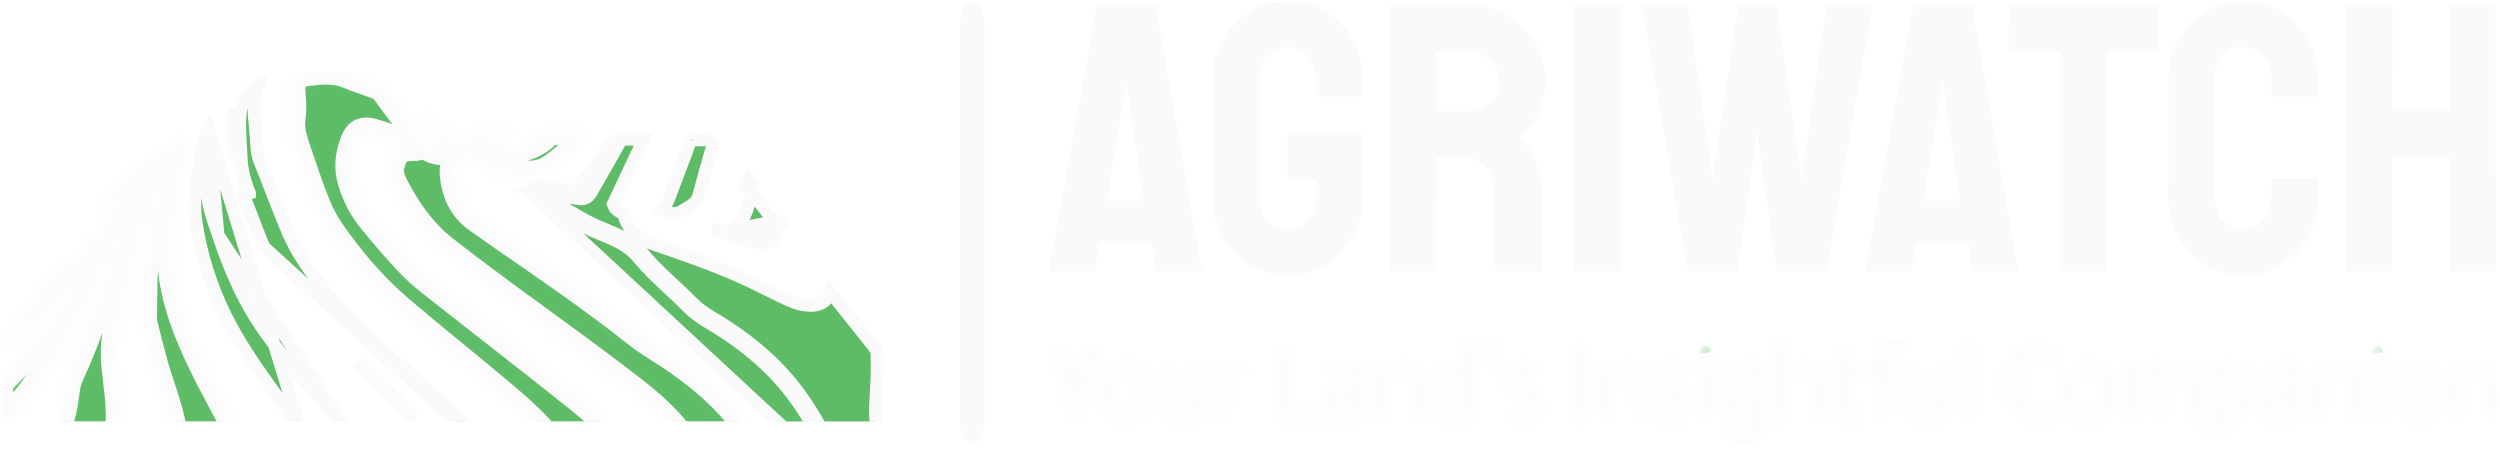 <svg width="200" height="36" viewBox="0 0 200 36" fill="none" xmlns="http://www.w3.org/2000/svg">
<g clip-path="url(#clip0_69_307)">
<g clip-path="url(#clip1_69_307)">
<g clip-path="url(#clip2_69_307)">
<g clip-path="url(#clip3_69_307)">
<path d="M78.757 1.996C78.757 0.894 78.314 0 77.768 0C77.221 0 76.778 0.894 76.778 1.996V33.488C76.778 34.591 77.221 35.485 77.768 35.485C78.314 35.485 78.757 34.591 78.757 33.488V1.996Z" fill="#FAFAFA"/>
<g clip-path="url(#clip4_69_307)">
<g clip-path="url(#clip5_69_307)">
<g clip-path="url(#clip6_69_307)">
<g clip-path="url(#clip7_69_307)">
<path d="M83.941 21.565L87.735 0.547C87.755 0.466 87.806 0.425 87.888 0.425H92.324C92.405 0.425 92.456 0.466 92.477 0.547L96.117 21.565C96.138 21.667 96.097 21.718 95.995 21.718H92.599C92.518 21.718 92.467 21.667 92.446 21.565L92.11 19.331H87.949L87.612 21.565C87.592 21.667 87.541 21.718 87.46 21.718H84.064C83.982 21.718 83.941 21.667 83.941 21.565ZM89.938 7.461L88.561 16.058H91.498L90.243 7.461L90.06 6.329L89.938 7.461ZM103.001 22.024C101.9 22.024 100.9 21.748 100.003 21.198C99.105 20.647 98.385 19.907 97.843 18.977C97.304 18.051 97.035 17.017 97.035 15.874V6.176C97.035 5.075 97.304 4.059 97.843 3.129C98.385 2.203 99.109 1.465 100.015 0.914C100.925 0.364 101.92 0.088 103.001 0.088C104.123 0.088 105.136 0.36 106.042 0.902C106.952 1.44 107.672 2.169 108.202 3.086C108.732 4.004 108.997 5.034 108.997 6.176V7.584C108.997 7.665 108.946 7.706 108.844 7.706H105.418C105.336 7.706 105.295 7.665 105.295 7.584V6.421C105.295 5.646 105.075 5.004 104.635 4.494C104.198 3.984 103.654 3.729 103.001 3.729C102.409 3.729 101.883 3.974 101.422 4.463C100.965 4.953 100.737 5.524 100.737 6.176V15.874C100.737 16.547 100.961 17.123 101.41 17.6C101.859 18.081 102.389 18.322 103.001 18.322C103.654 18.322 104.198 18.087 104.635 17.618C105.075 17.149 105.295 16.568 105.295 15.874V14.375H103.154C103.052 14.375 103.001 14.324 103.001 14.222V10.796C103.001 10.694 103.052 10.643 103.154 10.643H108.875C108.956 10.643 108.997 10.694 108.997 10.796V15.874C108.997 17.017 108.726 18.051 108.183 18.977C107.645 19.907 106.927 20.647 106.03 21.198C105.132 21.748 104.123 22.024 103.001 22.024ZM114.749 21.718H111.292C111.21 21.718 111.169 21.667 111.169 21.565L111.231 0.547C111.231 0.466 111.269 0.425 111.347 0.425H117.533C118.634 0.425 119.648 0.694 120.574 1.232C121.504 1.775 122.244 2.499 122.795 3.405C123.346 4.314 123.621 5.34 123.621 6.482C123.621 7.237 123.507 7.914 123.278 8.514C123.058 9.117 122.795 9.629 122.489 10.05C122.183 10.466 121.908 10.775 121.663 10.979C122.764 12.203 123.315 13.641 123.315 15.293L123.346 21.565C123.346 21.667 123.295 21.718 123.193 21.718H119.736C119.65 21.718 119.607 21.687 119.607 21.626V15.293C119.607 14.559 119.348 13.921 118.83 13.378C118.312 12.84 117.676 12.57 116.921 12.57H114.902L114.865 21.565C114.865 21.667 114.826 21.718 114.749 21.718ZM114.902 4.096V8.899H117.533C118.165 8.899 118.726 8.665 119.215 8.195C119.705 7.726 119.95 7.155 119.95 6.482C119.95 5.83 119.709 5.269 119.228 4.8C118.75 4.331 118.185 4.096 117.533 4.096H114.902ZM129.519 21.718H126.062C125.96 21.718 125.909 21.667 125.909 21.565L125.94 0.547C125.94 0.466 125.981 0.425 126.062 0.425H129.489C129.57 0.425 129.611 0.466 129.611 0.547L129.642 21.565C129.642 21.667 129.601 21.718 129.519 21.718ZM138.85 21.718H135.148C135.067 21.718 135.016 21.667 134.995 21.565L131.385 0.547C131.365 0.466 131.396 0.425 131.477 0.425H134.904C134.985 0.425 135.036 0.466 135.057 0.547L137.015 14.375L139.034 0.547C139.054 0.466 139.115 0.425 139.217 0.425H141.971C142.052 0.425 142.103 0.466 142.124 0.547L144.112 14.375L146.101 0.547C146.121 0.466 146.172 0.425 146.254 0.425H149.65C149.752 0.425 149.793 0.466 149.772 0.547L146.131 21.565C146.111 21.606 146.081 21.64 146.04 21.669C145.999 21.701 145.979 21.718 145.979 21.718H142.277C142.216 21.718 142.165 21.667 142.124 21.565L140.563 10.582L139.003 21.565C138.983 21.667 138.932 21.718 138.85 21.718ZM149.252 21.565L153.046 0.547C153.066 0.466 153.117 0.425 153.199 0.425H157.635C157.716 0.425 157.767 0.466 157.788 0.547L161.428 21.565C161.449 21.667 161.408 21.718 161.306 21.718H157.91C157.828 21.718 157.777 21.667 157.757 21.565L157.42 19.331H153.26L152.923 21.565C152.903 21.667 152.852 21.718 152.77 21.718H149.374C149.293 21.718 149.252 21.667 149.252 21.565ZM155.248 7.461L153.872 16.058H156.809L155.554 7.461L155.371 6.329L155.248 7.461ZM168.403 21.718H164.946C164.865 21.718 164.824 21.667 164.824 21.565V4.127H160.847C160.745 4.127 160.694 4.076 160.694 3.974L160.725 0.547C160.725 0.466 160.765 0.425 160.847 0.425H172.472C172.574 0.425 172.625 0.466 172.625 0.547V3.974C172.625 4.076 172.585 4.127 172.503 4.127H168.495L168.526 21.565C168.526 21.667 168.485 21.718 168.403 21.718ZM179.442 22.024C178.32 22.024 177.306 21.742 176.401 21.179C175.491 20.62 174.771 19.872 174.241 18.934C173.71 17.996 173.445 16.945 173.445 15.783L173.476 6.238C173.476 5.116 173.737 4.09 174.259 3.16C174.777 2.234 175.491 1.489 176.401 0.927C177.306 0.368 178.32 0.088 179.442 0.088C180.563 0.088 181.573 0.364 182.47 0.914C183.368 1.465 184.082 2.203 184.612 3.129C185.142 4.059 185.407 5.095 185.407 6.238V7.645C185.407 7.726 185.366 7.767 185.285 7.767H181.858C181.777 7.767 181.736 7.726 181.736 7.645V6.238C181.736 5.564 181.518 4.983 181.081 4.494C180.641 4.004 180.094 3.759 179.442 3.759C178.707 3.759 178.146 4.008 177.759 4.506C177.371 5.008 177.178 5.585 177.178 6.238V15.783C177.178 16.537 177.398 17.149 177.838 17.618C178.275 18.087 178.809 18.322 179.442 18.322C180.094 18.322 180.641 18.061 181.081 17.539C181.518 17.021 181.736 16.435 181.736 15.783V14.375C181.736 14.294 181.777 14.253 181.858 14.253H185.316C185.397 14.253 185.438 14.294 185.438 14.375V15.783C185.438 16.945 185.169 17.996 184.63 18.934C184.088 19.872 183.368 20.62 182.47 21.179C181.573 21.742 180.563 22.024 179.442 22.024ZM191.251 21.718H187.794C187.712 21.718 187.671 21.667 187.671 21.565L187.702 0.547C187.702 0.466 187.753 0.425 187.855 0.425H191.251C191.353 0.425 191.404 0.466 191.404 0.547L191.373 8.869H195.962V0.547C195.962 0.466 196.003 0.425 196.084 0.425H199.48C199.582 0.425 199.633 0.466 199.633 0.547L199.694 21.565C199.694 21.667 199.643 21.718 199.541 21.718H196.115C196.013 21.718 195.962 21.667 195.962 21.565V12.57H191.373V21.565C191.373 21.667 191.332 21.718 191.251 21.718Z" fill="#FAFAFA"/>
</g>
</g>
<g clip-path="url(#clip8_69_307)">
<g clip-path="url(#clip9_69_307)">
<mask id="path-3-inside-1_69_307" fill="white">
<path d="M85.726 33.407V31.377L83.942 27.824H84.703L86.07 30.534L87.445 27.824H88.207L86.422 31.377V33.407H85.726ZM88.927 31.369C88.927 31.898 89.045 32.292 89.282 32.551C89.52 32.811 89.841 32.941 90.245 32.941C90.643 32.941 90.954 32.812 91.178 32.556C91.402 32.299 91.514 31.915 91.514 31.401C91.514 30.856 91.395 30.449 91.157 30.182C90.92 29.914 90.597 29.781 90.188 29.781C89.778 29.781 89.466 29.913 89.249 30.177C89.034 30.442 88.927 30.839 88.927 31.369ZM88.231 31.361C88.231 30.946 88.297 30.601 88.427 30.326C88.558 30.05 88.725 29.828 88.927 29.661C89.129 29.495 89.346 29.378 89.577 29.309C89.809 29.241 90.029 29.208 90.237 29.208C90.433 29.208 90.647 29.239 90.878 29.301C91.111 29.364 91.325 29.476 91.522 29.637C91.718 29.798 91.882 30.014 92.013 30.285C92.144 30.555 92.209 30.897 92.209 31.311C92.209 31.743 92.142 32.1 92.008 32.384C91.875 32.668 91.707 32.892 91.505 33.058C91.303 33.225 91.085 33.343 90.851 33.412C90.616 33.48 90.398 33.514 90.196 33.514C89.988 33.514 89.77 33.481 89.541 33.415C89.312 33.35 89.1 33.237 88.906 33.076C88.712 32.915 88.551 32.695 88.423 32.417C88.295 32.138 88.231 31.786 88.231 31.361ZM95.672 33.473L95.623 32.957H95.605C95.557 32.995 95.487 33.045 95.394 33.108C95.301 33.171 95.194 33.232 95.073 33.292C94.954 33.352 94.822 33.404 94.677 33.448C94.531 33.492 94.386 33.514 94.24 33.514C94.038 33.514 93.865 33.488 93.722 33.437C93.581 33.384 93.467 33.298 93.38 33.178C93.293 33.058 93.229 32.9 93.19 32.703C93.153 32.507 93.134 32.261 93.134 31.966V29.29H93.789V31.868C93.789 32.032 93.792 32.179 93.797 32.31C93.802 32.441 93.821 32.553 93.855 32.646C93.888 32.739 93.941 32.811 94.014 32.862C94.088 32.914 94.193 32.941 94.33 32.941C94.47 32.941 94.618 32.91 94.772 32.85C94.924 32.79 95.064 32.722 95.189 32.646C95.337 32.559 95.481 32.46 95.623 32.351V29.29H96.278V32.875C96.283 33.072 96.297 33.249 96.319 33.407L95.672 33.473ZM97.471 33.407V29.953C97.471 29.827 97.458 29.631 97.43 29.363L98.036 29.281L98.102 29.879H98.11C98.208 29.753 98.304 29.644 98.396 29.552C98.489 29.459 98.586 29.378 98.688 29.309C98.788 29.241 98.885 29.208 98.978 29.208C99.103 29.202 99.278 29.216 99.501 29.249L99.354 29.879C99.174 29.846 99.049 29.833 98.978 29.838C98.885 29.838 98.787 29.882 98.683 29.969C98.579 30.056 98.489 30.149 98.413 30.247C98.314 30.367 98.219 30.504 98.126 30.657V33.407H97.471ZM102.227 33.407V27.824H102.915V32.752H105.453V33.407H102.227ZM108.473 32.449V31.516C108.364 31.522 108.26 31.527 108.161 31.532C108.063 31.538 107.967 31.544 107.871 31.552C107.776 31.561 107.69 31.571 107.614 31.582C107.221 31.631 106.942 31.716 106.779 31.839C106.615 31.962 106.533 32.138 106.533 32.367C106.533 32.559 106.592 32.702 106.708 32.796C106.826 32.892 106.981 32.941 107.172 32.941C107.434 32.941 107.667 32.895 107.871 32.805C108.076 32.715 108.277 32.597 108.473 32.449ZM108.547 33.473L108.465 33.022C108.207 33.17 107.968 33.288 107.748 33.378C107.527 33.468 107.289 33.514 107.033 33.514C106.666 33.514 106.375 33.425 106.16 33.247C105.945 33.07 105.837 32.777 105.837 32.367C105.837 32.155 105.892 31.969 106.001 31.811C106.11 31.653 106.253 31.52 106.43 31.413C106.608 31.307 106.809 31.224 107.033 31.164C107.256 31.104 107.485 31.066 107.72 31.049C107.818 31.039 107.947 31.029 108.105 31.02C108.263 31.012 108.386 31.006 108.473 31C108.473 30.809 108.468 30.639 108.457 30.49C108.446 30.339 108.413 30.21 108.359 30.103C108.304 29.997 108.223 29.917 108.116 29.863C108.009 29.808 107.858 29.781 107.663 29.781C107.503 29.781 107.351 29.79 107.204 29.808C107.057 29.828 106.926 29.849 106.81 29.871C106.673 29.898 106.548 29.928 106.435 29.961L106.304 29.396C106.44 29.363 106.588 29.333 106.746 29.306C106.882 29.279 107.04 29.255 107.219 29.235C107.4 29.217 107.595 29.208 107.802 29.208C108.08 29.208 108.305 29.249 108.477 29.331C108.649 29.412 108.783 29.523 108.878 29.661C108.974 29.801 109.039 29.959 109.074 30.136C109.11 30.314 109.128 30.501 109.128 30.698V32.662C109.128 32.739 109.129 32.819 109.131 32.903C109.135 32.988 109.14 33.072 109.148 33.153C109.156 33.235 109.166 33.32 109.177 33.407L108.547 33.473ZM110.289 33.407V30.108C110.294 29.994 110.281 29.745 110.248 29.363L110.854 29.281L110.944 29.805C111.107 29.696 111.27 29.601 111.432 29.519C111.592 29.437 111.757 29.364 111.926 29.301C112.095 29.239 112.259 29.208 112.417 29.208C112.641 29.208 112.828 29.233 112.979 29.285C113.128 29.337 113.249 29.423 113.342 29.543C113.435 29.663 113.502 29.822 113.544 30.018C113.584 30.215 113.604 30.46 113.604 30.755V33.407H112.949V30.828C112.949 30.665 112.947 30.518 112.941 30.39C112.936 30.262 112.913 30.153 112.872 30.062C112.831 29.973 112.768 29.904 112.684 29.854C112.599 29.805 112.48 29.781 112.327 29.781C112.185 29.781 112.035 29.812 111.877 29.874C111.719 29.937 111.563 30.01 111.41 30.092C111.258 30.174 111.102 30.269 110.944 30.378V33.407H110.289ZM117.329 32.507V29.904C117.132 29.849 116.98 29.815 116.87 29.8C116.761 29.787 116.649 29.781 116.535 29.781C116.306 29.781 116.109 29.822 115.945 29.904C115.782 29.985 115.647 30.098 115.541 30.242C115.434 30.388 115.356 30.554 115.307 30.742C115.258 30.931 115.233 31.131 115.233 31.344C115.233 31.535 115.254 31.726 115.295 31.917C115.336 32.108 115.4 32.28 115.487 32.433C115.574 32.586 115.681 32.709 115.806 32.801C115.932 32.894 116.082 32.941 116.256 32.941C116.376 32.941 116.501 32.919 116.63 32.875C116.757 32.831 116.876 32.781 116.985 32.724C117.094 32.666 117.209 32.594 117.329 32.507ZM117.402 33.473L117.337 33.08C117.211 33.167 117.09 33.239 116.974 33.296C116.856 33.354 116.727 33.404 116.589 33.448C116.449 33.492 116.314 33.514 116.183 33.514C115.67 33.514 115.268 33.332 114.976 32.968C114.684 32.606 114.537 32.075 114.537 31.377C114.537 30.962 114.604 30.616 114.739 30.337C114.872 30.059 115.039 29.836 115.241 29.669C115.443 29.503 115.66 29.385 115.893 29.314C116.124 29.243 116.338 29.208 116.535 29.208C116.633 29.208 116.737 29.214 116.846 29.227C116.955 29.241 117.116 29.276 117.329 29.331V27.276L117.984 27.202V32.662C117.984 32.739 117.985 32.819 117.989 32.903C117.991 32.988 117.996 33.072 118.005 33.153C118.013 33.235 118.022 33.32 118.033 33.407L117.402 33.473ZM119.072 29.208V27.202H119.727V29.208H119.072ZM123.149 29.38L123.034 29.961C122.805 29.89 122.602 29.842 122.424 29.817C122.247 29.793 122.085 29.781 121.937 29.781C121.746 29.781 121.587 29.827 121.458 29.92C121.33 30.013 121.266 30.133 121.266 30.28C121.272 30.411 121.329 30.523 121.438 30.616C121.547 30.709 121.674 30.791 121.818 30.864C121.963 30.939 122.124 31.02 122.301 31.107C122.479 31.194 122.645 31.292 122.8 31.401C122.956 31.511 123.083 31.642 123.182 31.794C123.28 31.947 123.332 32.13 123.337 32.343C123.332 32.572 123.281 32.761 123.185 32.911C123.09 33.062 122.967 33.182 122.817 33.271C122.667 33.362 122.505 33.425 122.33 33.461C122.156 33.496 121.992 33.514 121.839 33.514C121.643 33.514 121.439 33.503 121.229 33.481C121.019 33.459 120.794 33.413 120.554 33.342L120.677 32.752C120.922 32.818 121.146 32.865 121.348 32.895C121.55 32.925 121.716 32.941 121.847 32.941C121.946 32.941 122.042 32.93 122.137 32.908C122.233 32.886 122.319 32.854 122.396 32.813C122.472 32.772 122.533 32.719 122.579 32.654C122.626 32.589 122.65 32.515 122.65 32.433C122.644 32.28 122.592 32.15 122.494 32.043C122.396 31.937 122.269 31.842 122.113 31.757C121.958 31.673 121.791 31.588 121.613 31.503C121.436 31.419 121.27 31.321 121.114 31.208C120.959 31.097 120.83 30.963 120.726 30.807C120.622 30.652 120.57 30.46 120.57 30.231C120.57 30.067 120.612 29.921 120.696 29.792C120.782 29.665 120.891 29.558 121.024 29.473C121.158 29.389 121.305 29.323 121.466 29.276C121.627 29.231 121.785 29.208 121.937 29.208C122.096 29.208 122.273 29.22 122.47 29.244C122.666 29.269 122.892 29.314 123.149 29.38ZM126.225 33.407V27.824H126.913V33.407H126.225ZM128.231 33.407V30.108C128.236 29.994 128.223 29.745 128.19 29.363L128.796 29.281L128.886 29.805C129.049 29.696 129.211 29.601 129.372 29.519C129.533 29.437 129.699 29.364 129.868 29.301C130.037 29.239 130.201 29.208 130.359 29.208C130.583 29.208 130.77 29.233 130.919 29.285C131.07 29.337 131.191 29.423 131.284 29.543C131.377 29.663 131.443 29.822 131.484 30.018C131.525 30.215 131.546 30.46 131.546 30.755V33.407H130.891V30.828C130.891 30.665 130.888 30.518 130.883 30.39C130.878 30.262 130.854 30.153 130.813 30.062C130.772 29.973 130.709 29.904 130.624 29.854C130.54 29.805 130.422 29.781 130.269 29.781C130.127 29.781 129.977 29.812 129.819 29.874C129.661 29.937 129.505 30.01 129.352 30.092C129.199 30.174 129.044 30.269 128.886 30.378V33.407H128.231ZM135.041 29.38L134.927 29.961C134.698 29.89 134.494 29.842 134.316 29.817C134.139 29.793 133.977 29.781 133.83 29.781C133.639 29.781 133.479 29.827 133.35 29.92C133.223 30.013 133.159 30.133 133.159 30.28C133.164 30.411 133.221 30.523 133.331 30.616C133.44 30.709 133.566 30.791 133.71 30.864C133.856 30.939 134.017 31.02 134.193 31.107C134.371 31.194 134.538 31.292 134.693 31.401C134.849 31.511 134.976 31.642 135.074 31.794C135.172 31.947 135.224 32.13 135.23 32.343C135.224 32.572 135.174 32.761 135.078 32.911C134.983 33.062 134.86 33.182 134.709 33.271C134.56 33.362 134.398 33.425 134.223 33.461C134.048 33.496 133.885 33.514 133.732 33.514C133.535 33.514 133.332 33.503 133.121 33.481C132.912 33.459 132.687 33.413 132.447 33.342L132.569 32.752C132.815 32.818 133.039 32.865 133.241 32.895C133.443 32.925 133.609 32.941 133.74 32.941C133.838 32.941 133.935 32.93 134.03 32.908C134.126 32.886 134.212 32.854 134.288 32.813C134.365 32.772 134.426 32.719 134.472 32.654C134.519 32.589 134.542 32.515 134.542 32.433C134.537 32.28 134.485 32.15 134.387 32.043C134.288 31.937 134.161 31.842 134.005 31.757C133.85 31.673 133.684 31.588 133.506 31.503C133.329 31.419 133.163 31.321 133.006 31.208C132.851 31.097 132.722 30.963 132.618 30.807C132.515 30.652 132.463 30.46 132.463 30.231C132.463 30.067 132.505 29.921 132.589 29.792C132.674 29.665 132.783 29.558 132.916 29.473C133.051 29.389 133.198 29.323 133.358 29.276C133.52 29.231 133.677 29.208 133.83 29.208C133.988 29.208 134.166 29.22 134.362 29.244C134.559 29.269 134.785 29.314 135.041 29.38ZM136.112 33.407V29.281L136.767 29.208V33.407H136.112ZM136.006 28.111C136.006 27.985 136.048 27.881 136.133 27.796C136.218 27.711 136.322 27.669 136.448 27.669C136.579 27.669 136.69 27.711 136.78 27.796C136.87 27.881 136.914 27.985 136.914 28.111C136.914 28.236 136.87 28.341 136.78 28.425C136.69 28.51 136.579 28.553 136.448 28.553C136.322 28.553 136.218 28.51 136.133 28.425C136.048 28.341 136.006 28.236 136.006 28.111ZM141.171 29.388V33.8C141.171 34.002 141.149 34.198 141.106 34.389C141.062 34.58 140.979 34.751 140.857 34.902C140.733 35.051 140.562 35.171 140.341 35.262C140.119 35.352 139.829 35.396 139.468 35.396C139.239 35.391 139.04 35.377 138.871 35.355C138.702 35.334 138.541 35.302 138.388 35.262C138.235 35.221 138.096 35.172 137.97 35.118L138.142 34.545C138.355 34.638 138.572 34.709 138.794 34.758C139.014 34.807 139.212 34.831 139.387 34.831C139.578 34.831 139.744 34.812 139.886 34.774C140.028 34.736 140.147 34.672 140.243 34.583C140.338 34.492 140.409 34.373 140.456 34.226C140.501 34.078 140.524 33.895 140.524 33.677V33.08C140.41 33.156 140.291 33.225 140.169 33.288C140.046 33.351 139.915 33.404 139.776 33.448C139.637 33.492 139.501 33.514 139.37 33.514C138.863 33.514 138.462 33.334 138.167 32.977C137.872 32.62 137.725 32.086 137.725 31.377C137.725 30.968 137.789 30.625 137.918 30.349C138.046 30.074 138.208 29.852 138.404 29.683C138.601 29.513 138.816 29.392 139.051 29.317C139.286 29.244 139.509 29.208 139.722 29.208C140.001 29.208 140.256 29.231 140.488 29.276C140.72 29.323 140.947 29.36 141.171 29.388ZM139.444 32.941C139.564 32.941 139.687 32.919 139.812 32.875C139.938 32.831 140.059 32.779 140.177 32.719C140.294 32.659 140.41 32.589 140.524 32.507V29.895C140.459 29.879 140.383 29.86 140.295 29.838C140.219 29.827 140.131 29.815 140.033 29.8C139.935 29.787 139.831 29.781 139.722 29.781C139.493 29.781 139.297 29.822 139.133 29.904C138.969 29.985 138.834 30.097 138.728 30.239C138.621 30.381 138.543 30.547 138.494 30.738C138.445 30.93 138.421 31.131 138.421 31.344C138.421 31.535 138.441 31.726 138.483 31.917C138.523 32.108 138.587 32.28 138.674 32.433C138.762 32.586 138.868 32.709 138.994 32.801C139.119 32.894 139.269 32.941 139.444 32.941ZM142.35 33.407V27.276L143.005 27.202V29.805C143.168 29.696 143.331 29.601 143.491 29.519C143.653 29.437 143.818 29.364 143.987 29.301C144.156 29.239 144.32 29.208 144.478 29.208C144.702 29.208 144.889 29.233 145.038 29.285C145.189 29.337 145.31 29.423 145.403 29.543C145.496 29.663 145.563 29.822 145.603 30.018C145.644 30.215 145.665 30.46 145.665 30.755V33.407H145.01V30.828C145.01 30.665 145.008 30.518 145.002 30.39C144.997 30.262 144.973 30.153 144.932 30.062C144.891 29.973 144.829 29.904 144.743 29.854C144.659 29.805 144.541 29.781 144.388 29.781C144.246 29.781 144.093 29.812 143.93 29.874C143.766 29.937 143.611 30.01 143.463 30.092C143.316 30.174 143.163 30.269 143.005 30.378V33.407H142.35ZM147.122 28.143L147.777 28.062V29.29H148.964V29.822H147.777V32.007C147.777 32.187 147.781 32.337 147.789 32.458C147.797 32.578 147.815 32.673 147.843 32.744C147.87 32.815 147.908 32.865 147.957 32.895C148.006 32.925 148.069 32.941 148.146 32.941C148.353 32.935 148.593 32.859 148.866 32.711L149.062 33.211C148.882 33.331 148.714 33.411 148.558 33.453C148.403 33.493 148.249 33.514 148.096 33.514C147.736 33.514 147.484 33.411 147.338 33.206C147.194 33.002 147.122 32.662 147.122 32.187V29.822H146.369V29.29H147.122V28.143ZM150.149 33.407V29.822H149.388V29.29H150.149C150.149 28.908 150.176 28.584 150.228 28.319C150.279 28.055 150.362 27.84 150.477 27.674C150.591 27.507 150.739 27.386 150.919 27.312C151.099 27.239 151.317 27.202 151.574 27.202C151.781 27.202 151.975 27.236 152.155 27.305C152.335 27.373 152.48 27.456 152.589 27.554L152.302 28.045C152.193 27.963 152.08 27.898 151.963 27.849C151.846 27.8 151.718 27.775 151.582 27.775C151.402 27.775 151.26 27.814 151.156 27.893C151.053 27.973 150.975 28.081 150.924 28.217C150.871 28.354 150.839 28.513 150.826 28.695C150.811 28.879 150.804 29.077 150.804 29.29H151.828V29.822H150.804V33.407H150.149ZM155.094 33.473L155.045 32.957H155.028C154.979 32.995 154.908 33.045 154.815 33.108C154.723 33.171 154.616 33.232 154.496 33.292C154.376 33.352 154.244 33.404 154.1 33.448C153.955 33.492 153.809 33.514 153.661 33.514C153.459 33.514 153.287 33.488 153.145 33.437C153.004 33.384 152.889 33.298 152.802 33.178C152.714 33.058 152.652 32.9 152.613 32.703C152.575 32.507 152.556 32.261 152.556 31.966V29.29H153.211V31.868C153.211 32.032 153.214 32.179 153.219 32.31C153.225 32.441 153.244 32.553 153.276 32.646C153.309 32.739 153.363 32.811 153.437 32.862C153.51 32.914 153.615 32.941 153.751 32.941C153.893 32.941 154.04 32.91 154.193 32.85C154.346 32.79 154.485 32.722 154.611 32.646C154.758 32.559 154.903 32.46 155.045 32.351V29.29H155.699V32.875C155.705 33.072 155.719 33.249 155.74 33.407L155.094 33.473ZM156.886 33.407V27.276L157.541 27.202V33.407H156.886ZM164.67 28.004L164.522 28.61C164.386 28.567 164.241 28.527 164.088 28.491C163.936 28.456 163.768 28.426 163.586 28.401C163.402 28.377 163.21 28.365 163.008 28.365C162.68 28.365 162.402 28.436 162.173 28.577C161.944 28.719 161.757 28.901 161.613 29.121C161.468 29.343 161.363 29.59 161.297 29.863C161.232 30.135 161.199 30.406 161.199 30.673C161.199 31.011 161.247 31.318 161.343 31.593C161.438 31.869 161.569 32.104 161.736 32.297C161.902 32.491 162.095 32.64 162.317 32.744C162.537 32.848 162.77 32.9 163.016 32.9C163.245 32.9 163.455 32.887 163.646 32.862C163.837 32.838 164.001 32.812 164.138 32.785C164.296 32.752 164.438 32.714 164.563 32.67L164.702 33.252C164.555 33.301 164.391 33.344 164.211 33.383C164.058 33.415 163.881 33.445 163.679 33.473C163.477 33.5 163.256 33.514 163.016 33.514C162.585 33.514 162.207 33.443 161.883 33.301C161.558 33.159 161.288 32.961 161.073 32.706C160.857 32.453 160.694 32.153 160.585 31.806C160.476 31.46 160.421 31.079 160.421 30.665C160.421 30.19 160.487 29.771 160.618 29.407C160.749 29.045 160.929 28.741 161.158 28.495C161.387 28.25 161.66 28.064 161.976 27.939C162.293 27.813 162.64 27.751 163.016 27.751C163.245 27.751 163.46 27.763 163.659 27.787C163.858 27.812 164.041 27.843 164.208 27.882C164.374 27.92 164.528 27.961 164.67 28.004ZM165.84 31.369C165.84 31.898 165.959 32.292 166.197 32.551C166.434 32.811 166.754 32.941 167.158 32.941C167.557 32.941 167.868 32.812 168.091 32.556C168.315 32.299 168.427 31.915 168.427 31.401C168.427 30.856 168.309 30.449 168.072 30.182C167.834 29.914 167.51 29.781 167.101 29.781C166.692 29.781 166.379 29.913 166.164 30.177C165.948 30.442 165.84 30.839 165.84 31.369ZM165.144 31.361C165.144 30.946 165.21 30.601 165.341 30.326C165.472 30.05 165.638 29.828 165.84 29.661C166.042 29.495 166.259 29.378 166.492 29.309C166.723 29.241 166.943 29.208 167.15 29.208C167.346 29.208 167.561 29.239 167.793 29.301C168.025 29.364 168.239 29.476 168.435 29.637C168.632 29.798 168.795 30.014 168.926 30.285C169.057 30.555 169.123 30.897 169.123 31.311C169.123 31.743 169.056 32.1 168.923 32.384C168.789 32.668 168.621 32.892 168.419 33.058C168.217 33.225 167.999 33.343 167.764 33.412C167.529 33.48 167.311 33.514 167.109 33.514C166.902 33.514 166.683 33.481 166.454 33.415C166.225 33.35 166.014 33.237 165.821 33.076C165.626 32.915 165.465 32.695 165.338 32.417C165.209 32.138 165.144 31.786 165.144 31.361ZM170.081 33.407V30.035C170.081 29.849 170.064 29.625 170.031 29.363L170.645 29.281L170.735 29.797C170.883 29.688 171.027 29.592 171.169 29.511C171.311 29.429 171.464 29.358 171.628 29.298C171.791 29.238 171.958 29.208 172.127 29.208C172.4 29.208 172.615 29.255 172.774 29.35C172.932 29.446 173.049 29.609 173.126 29.838C173.349 29.68 173.582 29.535 173.825 29.404C174.068 29.273 174.321 29.208 174.583 29.208C174.785 29.208 174.957 29.233 175.099 29.285C175.24 29.337 175.355 29.423 175.442 29.543C175.53 29.663 175.592 29.822 175.631 30.018C175.669 30.215 175.688 30.46 175.688 30.755V33.407H175.033V30.828C175.033 30.665 175.03 30.518 175.025 30.39C175.019 30.262 175 30.153 174.968 30.062C174.935 29.973 174.881 29.904 174.807 29.854C174.734 29.805 174.629 29.781 174.493 29.781C174.367 29.781 174.248 29.798 174.136 29.833C174.025 29.869 173.909 29.92 173.789 29.985C173.669 30.051 173.483 30.185 173.232 30.387V33.407H172.577V30.828C172.577 30.665 172.575 30.518 172.569 30.39C172.564 30.262 172.545 30.153 172.512 30.062C172.479 29.973 172.426 29.904 172.351 29.854C172.278 29.805 172.173 29.781 172.037 29.781C171.895 29.781 171.748 29.811 171.595 29.871C171.442 29.931 171.298 30.002 171.161 30.084C171.025 30.166 170.883 30.261 170.735 30.37V33.407H170.081ZM176.85 35.273V30.239C176.85 30.043 176.837 29.751 176.809 29.363L177.415 29.281L177.489 29.723C177.598 29.631 177.711 29.547 177.828 29.473C177.946 29.4 178.074 29.337 178.212 29.285C178.352 29.233 178.501 29.208 178.659 29.208C178.883 29.208 179.094 29.246 179.293 29.322C179.493 29.399 179.667 29.521 179.817 29.691C179.967 29.86 180.086 30.079 180.174 30.349C180.261 30.619 180.305 30.951 180.305 31.344C180.305 31.743 180.246 32.079 180.128 32.354C180.011 32.63 179.858 32.854 179.67 33.026C179.482 33.198 179.269 33.322 179.031 33.399C178.794 33.475 178.553 33.514 178.307 33.514C178.045 33.508 177.778 33.475 177.505 33.415V35.192L176.85 35.273ZM178.307 32.941C178.537 32.941 178.733 32.9 178.897 32.818C179.061 32.736 179.195 32.622 179.301 32.477C179.408 32.333 179.486 32.167 179.535 31.98C179.584 31.791 179.609 31.59 179.609 31.377C179.609 31.186 179.591 30.995 179.555 30.804C179.52 30.613 179.463 30.442 179.383 30.291C179.304 30.142 179.2 30.019 179.069 29.923C178.938 29.828 178.777 29.781 178.586 29.781C178.444 29.781 178.31 29.806 178.185 29.858C178.059 29.91 177.94 29.973 177.828 30.046C177.716 30.12 177.609 30.204 177.505 30.296V32.809C177.565 32.831 177.632 32.852 177.705 32.87C177.779 32.89 177.866 32.906 177.967 32.919C178.068 32.933 178.182 32.941 178.307 32.941ZM183.553 32.449V31.516C183.444 31.522 183.34 31.527 183.242 31.532C183.144 31.538 183.047 31.544 182.952 31.552C182.856 31.561 182.77 31.571 182.693 31.582C182.3 31.631 182.022 31.716 181.858 31.839C181.695 31.962 181.613 32.138 181.613 32.367C181.613 32.559 181.672 32.702 181.79 32.796C181.906 32.892 182.06 32.941 182.251 32.941C182.513 32.941 182.747 32.895 182.952 32.805C183.156 32.715 183.356 32.597 183.553 32.449ZM183.627 33.473L183.545 33.022C183.288 33.17 183.05 33.288 182.829 33.378C182.608 33.468 182.369 33.514 182.112 33.514C181.747 33.514 181.456 33.425 181.241 33.247C181.025 33.07 180.917 32.777 180.917 32.367C180.917 32.155 180.972 31.969 181.081 31.811C181.19 31.653 181.333 31.52 181.511 31.413C181.688 31.307 181.888 31.224 182.112 31.164C182.336 31.104 182.565 31.066 182.8 31.049C182.898 31.039 183.026 31.029 183.185 31.02C183.343 31.012 183.466 31.006 183.553 31C183.553 30.809 183.547 30.639 183.537 30.49C183.526 30.339 183.493 30.21 183.438 30.103C183.384 29.997 183.304 29.917 183.198 29.863C183.091 29.808 182.939 29.781 182.743 29.781C182.584 29.781 182.431 29.79 182.284 29.808C182.137 29.828 182.006 29.849 181.891 29.871C181.755 29.898 181.629 29.928 181.515 29.961L181.384 29.396C181.52 29.363 181.667 29.333 181.826 29.306C181.962 29.279 182.12 29.255 182.3 29.235C182.481 29.217 182.674 29.208 182.882 29.208C183.16 29.208 183.385 29.249 183.558 29.331C183.729 29.412 183.863 29.523 183.959 29.661C184.054 29.801 184.119 29.959 184.155 30.136C184.19 30.314 184.208 30.501 184.208 30.698V32.662C184.208 32.739 184.209 32.819 184.213 32.903C184.215 32.988 184.22 33.072 184.229 33.153C184.237 33.235 184.246 33.32 184.257 33.407L183.627 33.473ZM185.37 33.407V30.108C185.376 29.994 185.362 29.745 185.329 29.363L185.935 29.281L186.025 29.805C186.189 29.696 186.351 29.601 186.511 29.519C186.673 29.437 186.838 29.364 187.007 29.301C187.177 29.239 187.34 29.208 187.499 29.208C187.722 29.208 187.909 29.233 188.058 29.285C188.209 29.337 188.331 29.423 188.424 29.543C188.516 29.663 188.583 29.822 188.623 30.018C188.665 30.215 188.686 30.46 188.686 30.755V33.407H188.031V30.828C188.031 30.665 188.028 30.518 188.022 30.39C188.017 30.262 187.994 30.153 187.952 30.062C187.912 29.973 187.849 29.904 187.764 29.854C187.68 29.805 187.561 29.781 187.409 29.781C187.267 29.781 187.117 29.812 186.958 29.874C186.8 29.937 186.644 30.01 186.492 30.092C186.339 30.174 186.183 30.269 186.025 30.378V33.407H185.37ZM189.84 33.407V29.281L190.495 29.208V33.407H189.84ZM189.733 28.111C189.733 27.985 189.775 27.881 189.859 27.796C189.945 27.711 190.05 27.669 190.175 27.669C190.306 27.669 190.417 27.711 190.506 27.796C190.597 27.881 190.642 27.985 190.642 28.111C190.642 28.236 190.597 28.341 190.506 28.425C190.417 28.51 190.306 28.553 190.175 28.553C190.05 28.553 189.945 28.51 189.859 28.425C189.775 28.341 189.733 28.236 189.733 28.111ZM192.138 31.369C192.138 31.898 192.257 32.292 192.495 32.551C192.732 32.811 193.052 32.941 193.456 32.941C193.855 32.941 194.166 32.812 194.389 32.556C194.613 32.299 194.725 31.915 194.725 31.401C194.725 30.856 194.607 30.449 194.37 30.182C194.132 29.914 193.808 29.781 193.399 29.781C192.99 29.781 192.678 29.913 192.463 30.177C192.246 30.442 192.138 30.839 192.138 31.369ZM191.443 31.361C191.443 30.946 191.508 30.601 191.639 30.326C191.77 30.05 191.936 29.828 192.138 29.661C192.34 29.495 192.557 29.378 192.79 29.309C193.021 29.241 193.241 29.208 193.448 29.208C193.645 29.208 193.859 29.239 194.091 29.301C194.323 29.364 194.537 29.476 194.733 29.637C194.93 29.798 195.093 30.014 195.224 30.285C195.355 30.555 195.421 30.897 195.421 31.311C195.421 31.743 195.354 32.1 195.221 32.384C195.087 32.668 194.919 32.892 194.717 33.058C194.515 33.225 194.297 33.343 194.062 33.412C193.827 33.48 193.609 33.514 193.407 33.514C193.2 33.514 192.981 33.481 192.752 33.415C192.523 33.35 192.312 33.237 192.119 33.076C191.924 32.915 191.763 32.695 191.636 32.417C191.507 32.138 191.443 31.786 191.443 31.361ZM196.379 33.407V30.108C196.384 29.994 196.37 29.745 196.338 29.363L196.943 29.281L197.034 29.805C197.197 29.696 197.36 29.601 197.521 29.519C197.682 29.437 197.847 29.364 198.016 29.301C198.185 29.239 198.349 29.208 198.507 29.208C198.731 29.208 198.918 29.233 199.069 29.285C199.218 29.337 199.339 29.423 199.432 29.543C199.525 29.663 199.592 29.822 199.633 30.018C199.674 30.215 199.694 30.46 199.694 30.755V33.407H199.039V30.828C199.039 30.665 199.036 30.518 199.031 30.39C199.025 30.262 199.003 30.153 198.962 30.062C198.921 29.973 198.858 29.904 198.774 29.854C198.689 29.805 198.57 29.781 198.417 29.781C198.275 29.781 198.125 29.812 197.967 29.874C197.808 29.937 197.653 30.01 197.5 30.092C197.347 30.174 197.192 30.269 197.034 30.378V33.407H196.379Z"/>
</mask>
<path d="M85.726 33.407V31.377L83.942 27.824H84.703L86.07 30.534L87.445 27.824H88.207L86.422 31.377V33.407H85.726ZM88.927 31.369C88.927 31.898 89.045 32.292 89.282 32.551C89.52 32.811 89.841 32.941 90.245 32.941C90.643 32.941 90.954 32.812 91.178 32.556C91.402 32.299 91.514 31.915 91.514 31.401C91.514 30.856 91.395 30.449 91.157 30.182C90.92 29.914 90.597 29.781 90.188 29.781C89.778 29.781 89.466 29.913 89.249 30.177C89.034 30.442 88.927 30.839 88.927 31.369ZM88.231 31.361C88.231 30.946 88.297 30.601 88.427 30.326C88.558 30.05 88.725 29.828 88.927 29.661C89.129 29.495 89.346 29.378 89.577 29.309C89.809 29.241 90.029 29.208 90.237 29.208C90.433 29.208 90.647 29.239 90.878 29.301C91.111 29.364 91.325 29.476 91.522 29.637C91.718 29.798 91.882 30.014 92.013 30.285C92.144 30.555 92.209 30.897 92.209 31.311C92.209 31.743 92.142 32.1 92.008 32.384C91.875 32.668 91.707 32.892 91.505 33.058C91.303 33.225 91.085 33.343 90.851 33.412C90.616 33.48 90.398 33.514 90.196 33.514C89.988 33.514 89.77 33.481 89.541 33.415C89.312 33.35 89.1 33.237 88.906 33.076C88.712 32.915 88.551 32.695 88.423 32.417C88.295 32.138 88.231 31.786 88.231 31.361ZM95.672 33.473L95.623 32.957H95.605C95.557 32.995 95.487 33.045 95.394 33.108C95.301 33.171 95.194 33.232 95.073 33.292C94.954 33.352 94.822 33.404 94.677 33.448C94.531 33.492 94.386 33.514 94.24 33.514C94.038 33.514 93.865 33.488 93.722 33.437C93.581 33.384 93.467 33.298 93.38 33.178C93.293 33.058 93.229 32.9 93.19 32.703C93.153 32.507 93.134 32.261 93.134 31.966V29.29H93.789V31.868C93.789 32.032 93.792 32.179 93.797 32.31C93.802 32.441 93.821 32.553 93.855 32.646C93.888 32.739 93.941 32.811 94.014 32.862C94.088 32.914 94.193 32.941 94.33 32.941C94.47 32.941 94.618 32.91 94.772 32.85C94.924 32.79 95.064 32.722 95.189 32.646C95.337 32.559 95.481 32.46 95.623 32.351V29.29H96.278V32.875C96.283 33.072 96.297 33.249 96.319 33.407L95.672 33.473ZM97.471 33.407V29.953C97.471 29.827 97.458 29.631 97.43 29.363L98.036 29.281L98.102 29.879H98.11C98.208 29.753 98.304 29.644 98.396 29.552C98.489 29.459 98.586 29.378 98.688 29.309C98.788 29.241 98.885 29.208 98.978 29.208C99.103 29.202 99.278 29.216 99.501 29.249L99.354 29.879C99.174 29.846 99.049 29.833 98.978 29.838C98.885 29.838 98.787 29.882 98.683 29.969C98.579 30.056 98.489 30.149 98.413 30.247C98.314 30.367 98.219 30.504 98.126 30.657V33.407H97.471ZM102.227 33.407V27.824H102.915V32.752H105.453V33.407H102.227ZM108.473 32.449V31.516C108.364 31.522 108.26 31.527 108.161 31.532C108.063 31.538 107.967 31.544 107.871 31.552C107.776 31.561 107.69 31.571 107.614 31.582C107.221 31.631 106.942 31.716 106.779 31.839C106.615 31.962 106.533 32.138 106.533 32.367C106.533 32.559 106.592 32.702 106.708 32.796C106.826 32.892 106.981 32.941 107.172 32.941C107.434 32.941 107.667 32.895 107.871 32.805C108.076 32.715 108.277 32.597 108.473 32.449ZM108.547 33.473L108.465 33.022C108.207 33.17 107.968 33.288 107.748 33.378C107.527 33.468 107.289 33.514 107.033 33.514C106.666 33.514 106.375 33.425 106.16 33.247C105.945 33.07 105.837 32.777 105.837 32.367C105.837 32.155 105.892 31.969 106.001 31.811C106.11 31.653 106.253 31.52 106.43 31.413C106.608 31.307 106.809 31.224 107.033 31.164C107.256 31.104 107.485 31.066 107.72 31.049C107.818 31.039 107.947 31.029 108.105 31.02C108.263 31.012 108.386 31.006 108.473 31C108.473 30.809 108.468 30.639 108.457 30.49C108.446 30.339 108.413 30.21 108.359 30.103C108.304 29.997 108.223 29.917 108.116 29.863C108.009 29.808 107.858 29.781 107.663 29.781C107.503 29.781 107.351 29.79 107.204 29.808C107.057 29.828 106.926 29.849 106.81 29.871C106.673 29.898 106.548 29.928 106.435 29.961L106.304 29.396C106.44 29.363 106.588 29.333 106.746 29.306C106.882 29.279 107.04 29.255 107.219 29.235C107.4 29.217 107.595 29.208 107.802 29.208C108.08 29.208 108.305 29.249 108.477 29.331C108.649 29.412 108.783 29.523 108.878 29.661C108.974 29.801 109.039 29.959 109.074 30.136C109.11 30.314 109.128 30.501 109.128 30.698V32.662C109.128 32.739 109.129 32.819 109.131 32.903C109.135 32.988 109.14 33.072 109.148 33.153C109.156 33.235 109.166 33.32 109.177 33.407L108.547 33.473ZM110.289 33.407V30.108C110.294 29.994 110.281 29.745 110.248 29.363L110.854 29.281L110.944 29.805C111.107 29.696 111.27 29.601 111.432 29.519C111.592 29.437 111.757 29.364 111.926 29.301C112.095 29.239 112.259 29.208 112.417 29.208C112.641 29.208 112.828 29.233 112.979 29.285C113.128 29.337 113.249 29.423 113.342 29.543C113.435 29.663 113.502 29.822 113.544 30.018C113.584 30.215 113.604 30.46 113.604 30.755V33.407H112.949V30.828C112.949 30.665 112.947 30.518 112.941 30.39C112.936 30.262 112.913 30.153 112.872 30.062C112.831 29.973 112.768 29.904 112.684 29.854C112.599 29.805 112.48 29.781 112.327 29.781C112.185 29.781 112.035 29.812 111.877 29.874C111.719 29.937 111.563 30.01 111.41 30.092C111.258 30.174 111.102 30.269 110.944 30.378V33.407H110.289ZM117.329 32.507V29.904C117.132 29.849 116.98 29.815 116.87 29.8C116.761 29.787 116.649 29.781 116.535 29.781C116.306 29.781 116.109 29.822 115.945 29.904C115.782 29.985 115.647 30.098 115.541 30.242C115.434 30.388 115.356 30.554 115.307 30.742C115.258 30.931 115.233 31.131 115.233 31.344C115.233 31.535 115.254 31.726 115.295 31.917C115.336 32.108 115.4 32.28 115.487 32.433C115.574 32.586 115.681 32.709 115.806 32.801C115.932 32.894 116.082 32.941 116.256 32.941C116.376 32.941 116.501 32.919 116.63 32.875C116.757 32.831 116.876 32.781 116.985 32.724C117.094 32.666 117.209 32.594 117.329 32.507ZM117.402 33.473L117.337 33.08C117.211 33.167 117.09 33.239 116.974 33.296C116.856 33.354 116.727 33.404 116.589 33.448C116.449 33.492 116.314 33.514 116.183 33.514C115.67 33.514 115.268 33.332 114.976 32.968C114.684 32.606 114.537 32.075 114.537 31.377C114.537 30.962 114.604 30.616 114.739 30.337C114.872 30.059 115.039 29.836 115.241 29.669C115.443 29.503 115.66 29.385 115.893 29.314C116.124 29.243 116.338 29.208 116.535 29.208C116.633 29.208 116.737 29.214 116.846 29.227C116.955 29.241 117.116 29.276 117.329 29.331V27.276L117.984 27.202V32.662C117.984 32.739 117.985 32.819 117.989 32.903C117.991 32.988 117.996 33.072 118.005 33.153C118.013 33.235 118.022 33.32 118.033 33.407L117.402 33.473ZM119.072 29.208V27.202H119.727V29.208H119.072ZM123.149 29.38L123.034 29.961C122.805 29.89 122.602 29.842 122.424 29.817C122.247 29.793 122.085 29.781 121.937 29.781C121.746 29.781 121.587 29.827 121.458 29.92C121.33 30.013 121.266 30.133 121.266 30.28C121.272 30.411 121.329 30.523 121.438 30.616C121.547 30.709 121.674 30.791 121.818 30.864C121.963 30.939 122.124 31.02 122.301 31.107C122.479 31.194 122.645 31.292 122.8 31.401C122.956 31.511 123.083 31.642 123.182 31.794C123.28 31.947 123.332 32.13 123.337 32.343C123.332 32.572 123.281 32.761 123.185 32.911C123.09 33.062 122.967 33.182 122.817 33.271C122.667 33.362 122.505 33.425 122.33 33.461C122.156 33.496 121.992 33.514 121.839 33.514C121.643 33.514 121.439 33.503 121.229 33.481C121.019 33.459 120.794 33.413 120.554 33.342L120.677 32.752C120.922 32.818 121.146 32.865 121.348 32.895C121.55 32.925 121.716 32.941 121.847 32.941C121.946 32.941 122.042 32.93 122.137 32.908C122.233 32.886 122.319 32.854 122.396 32.813C122.472 32.772 122.533 32.719 122.579 32.654C122.626 32.589 122.65 32.515 122.65 32.433C122.644 32.28 122.592 32.15 122.494 32.043C122.396 31.937 122.269 31.842 122.113 31.757C121.958 31.673 121.791 31.588 121.613 31.503C121.436 31.419 121.27 31.321 121.114 31.208C120.959 31.097 120.83 30.963 120.726 30.807C120.622 30.652 120.57 30.46 120.57 30.231C120.57 30.067 120.612 29.921 120.696 29.792C120.782 29.665 120.891 29.558 121.024 29.473C121.158 29.389 121.305 29.323 121.466 29.276C121.627 29.231 121.785 29.208 121.937 29.208C122.096 29.208 122.273 29.22 122.47 29.244C122.666 29.269 122.892 29.314 123.149 29.38ZM126.225 33.407V27.824H126.913V33.407H126.225ZM128.231 33.407V30.108C128.236 29.994 128.223 29.745 128.19 29.363L128.796 29.281L128.886 29.805C129.049 29.696 129.211 29.601 129.372 29.519C129.533 29.437 129.699 29.364 129.868 29.301C130.037 29.239 130.201 29.208 130.359 29.208C130.583 29.208 130.77 29.233 130.919 29.285C131.07 29.337 131.191 29.423 131.284 29.543C131.377 29.663 131.443 29.822 131.484 30.018C131.525 30.215 131.546 30.46 131.546 30.755V33.407H130.891V30.828C130.891 30.665 130.888 30.518 130.883 30.39C130.878 30.262 130.854 30.153 130.813 30.062C130.772 29.973 130.709 29.904 130.624 29.854C130.54 29.805 130.422 29.781 130.269 29.781C130.127 29.781 129.977 29.812 129.819 29.874C129.661 29.937 129.505 30.01 129.352 30.092C129.199 30.174 129.044 30.269 128.886 30.378V33.407H128.231ZM135.041 29.38L134.927 29.961C134.698 29.89 134.494 29.842 134.316 29.817C134.139 29.793 133.977 29.781 133.83 29.781C133.639 29.781 133.479 29.827 133.35 29.92C133.223 30.013 133.159 30.133 133.159 30.28C133.164 30.411 133.221 30.523 133.331 30.616C133.44 30.709 133.566 30.791 133.71 30.864C133.856 30.939 134.017 31.02 134.193 31.107C134.371 31.194 134.538 31.292 134.693 31.401C134.849 31.511 134.976 31.642 135.074 31.794C135.172 31.947 135.224 32.13 135.23 32.343C135.224 32.572 135.174 32.761 135.078 32.911C134.983 33.062 134.86 33.182 134.709 33.271C134.56 33.362 134.398 33.425 134.223 33.461C134.048 33.496 133.885 33.514 133.732 33.514C133.535 33.514 133.332 33.503 133.121 33.481C132.912 33.459 132.687 33.413 132.447 33.342L132.569 32.752C132.815 32.818 133.039 32.865 133.241 32.895C133.443 32.925 133.609 32.941 133.74 32.941C133.838 32.941 133.935 32.93 134.03 32.908C134.126 32.886 134.212 32.854 134.288 32.813C134.365 32.772 134.426 32.719 134.472 32.654C134.519 32.589 134.542 32.515 134.542 32.433C134.537 32.28 134.485 32.15 134.387 32.043C134.288 31.937 134.161 31.842 134.005 31.757C133.85 31.673 133.684 31.588 133.506 31.503C133.329 31.419 133.163 31.321 133.006 31.208C132.851 31.097 132.722 30.963 132.618 30.807C132.515 30.652 132.463 30.46 132.463 30.231C132.463 30.067 132.505 29.921 132.589 29.792C132.674 29.665 132.783 29.558 132.916 29.473C133.051 29.389 133.198 29.323 133.358 29.276C133.52 29.231 133.677 29.208 133.83 29.208C133.988 29.208 134.166 29.22 134.362 29.244C134.559 29.269 134.785 29.314 135.041 29.38ZM136.112 33.407V29.281L136.767 29.208V33.407H136.112ZM136.006 28.111C136.006 27.985 136.048 27.881 136.133 27.796C136.218 27.711 136.322 27.669 136.448 27.669C136.579 27.669 136.69 27.711 136.78 27.796C136.87 27.881 136.914 27.985 136.914 28.111C136.914 28.236 136.87 28.341 136.78 28.425C136.69 28.51 136.579 28.553 136.448 28.553C136.322 28.553 136.218 28.51 136.133 28.425C136.048 28.341 136.006 28.236 136.006 28.111ZM141.171 29.388V33.8C141.171 34.002 141.149 34.198 141.106 34.389C141.062 34.58 140.979 34.751 140.857 34.902C140.733 35.051 140.562 35.171 140.341 35.262C140.119 35.352 139.829 35.396 139.468 35.396C139.239 35.391 139.04 35.377 138.871 35.355C138.702 35.334 138.541 35.302 138.388 35.262C138.235 35.221 138.096 35.172 137.97 35.118L138.142 34.545C138.355 34.638 138.572 34.709 138.794 34.758C139.014 34.807 139.212 34.831 139.387 34.831C139.578 34.831 139.744 34.812 139.886 34.774C140.028 34.736 140.147 34.672 140.243 34.583C140.338 34.492 140.409 34.373 140.456 34.226C140.501 34.078 140.524 33.895 140.524 33.677V33.08C140.41 33.156 140.291 33.225 140.169 33.288C140.046 33.351 139.915 33.404 139.776 33.448C139.637 33.492 139.501 33.514 139.37 33.514C138.863 33.514 138.462 33.334 138.167 32.977C137.872 32.62 137.725 32.086 137.725 31.377C137.725 30.968 137.789 30.625 137.918 30.349C138.046 30.074 138.208 29.852 138.404 29.683C138.601 29.513 138.816 29.392 139.051 29.317C139.286 29.244 139.509 29.208 139.722 29.208C140.001 29.208 140.256 29.231 140.488 29.276C140.72 29.323 140.947 29.36 141.171 29.388ZM139.444 32.941C139.564 32.941 139.687 32.919 139.812 32.875C139.938 32.831 140.059 32.779 140.177 32.719C140.294 32.659 140.41 32.589 140.524 32.507V29.895C140.459 29.879 140.383 29.86 140.295 29.838C140.219 29.827 140.131 29.815 140.033 29.8C139.935 29.787 139.831 29.781 139.722 29.781C139.493 29.781 139.297 29.822 139.133 29.904C138.969 29.985 138.834 30.097 138.728 30.239C138.621 30.381 138.543 30.547 138.494 30.738C138.445 30.93 138.421 31.131 138.421 31.344C138.421 31.535 138.441 31.726 138.483 31.917C138.523 32.108 138.587 32.28 138.674 32.433C138.762 32.586 138.868 32.709 138.994 32.801C139.119 32.894 139.269 32.941 139.444 32.941ZM142.35 33.407V27.276L143.005 27.202V29.805C143.168 29.696 143.331 29.601 143.491 29.519C143.653 29.437 143.818 29.364 143.987 29.301C144.156 29.239 144.32 29.208 144.478 29.208C144.702 29.208 144.889 29.233 145.038 29.285C145.189 29.337 145.31 29.423 145.403 29.543C145.496 29.663 145.563 29.822 145.603 30.018C145.644 30.215 145.665 30.46 145.665 30.755V33.407H145.01V30.828C145.01 30.665 145.008 30.518 145.002 30.39C144.997 30.262 144.973 30.153 144.932 30.062C144.891 29.973 144.829 29.904 144.743 29.854C144.659 29.805 144.541 29.781 144.388 29.781C144.246 29.781 144.093 29.812 143.93 29.874C143.766 29.937 143.611 30.01 143.463 30.092C143.316 30.174 143.163 30.269 143.005 30.378V33.407H142.35ZM147.122 28.143L147.777 28.062V29.29H148.964V29.822H147.777V32.007C147.777 32.187 147.781 32.337 147.789 32.458C147.797 32.578 147.815 32.673 147.843 32.744C147.87 32.815 147.908 32.865 147.957 32.895C148.006 32.925 148.069 32.941 148.146 32.941C148.353 32.935 148.593 32.859 148.866 32.711L149.062 33.211C148.882 33.331 148.714 33.411 148.558 33.453C148.403 33.493 148.249 33.514 148.096 33.514C147.736 33.514 147.484 33.411 147.338 33.206C147.194 33.002 147.122 32.662 147.122 32.187V29.822H146.369V29.29H147.122V28.143ZM150.149 33.407V29.822H149.388V29.29H150.149C150.149 28.908 150.176 28.584 150.228 28.319C150.279 28.055 150.362 27.84 150.477 27.674C150.591 27.507 150.739 27.386 150.919 27.312C151.099 27.239 151.317 27.202 151.574 27.202C151.781 27.202 151.975 27.236 152.155 27.305C152.335 27.373 152.48 27.456 152.589 27.554L152.302 28.045C152.193 27.963 152.08 27.898 151.963 27.849C151.846 27.8 151.718 27.775 151.582 27.775C151.402 27.775 151.26 27.814 151.156 27.893C151.053 27.973 150.975 28.081 150.924 28.217C150.871 28.354 150.839 28.513 150.826 28.695C150.811 28.879 150.804 29.077 150.804 29.29H151.828V29.822H150.804V33.407H150.149ZM155.094 33.473L155.045 32.957H155.028C154.979 32.995 154.908 33.045 154.815 33.108C154.723 33.171 154.616 33.232 154.496 33.292C154.376 33.352 154.244 33.404 154.1 33.448C153.955 33.492 153.809 33.514 153.661 33.514C153.459 33.514 153.287 33.488 153.145 33.437C153.004 33.384 152.889 33.298 152.802 33.178C152.714 33.058 152.652 32.9 152.613 32.703C152.575 32.507 152.556 32.261 152.556 31.966V29.29H153.211V31.868C153.211 32.032 153.214 32.179 153.219 32.31C153.225 32.441 153.244 32.553 153.276 32.646C153.309 32.739 153.363 32.811 153.437 32.862C153.51 32.914 153.615 32.941 153.751 32.941C153.893 32.941 154.04 32.91 154.193 32.85C154.346 32.79 154.485 32.722 154.611 32.646C154.758 32.559 154.903 32.46 155.045 32.351V29.29H155.699V32.875C155.705 33.072 155.719 33.249 155.74 33.407L155.094 33.473ZM156.886 33.407V27.276L157.541 27.202V33.407H156.886ZM164.67 28.004L164.522 28.61C164.386 28.567 164.241 28.527 164.088 28.491C163.936 28.456 163.768 28.426 163.586 28.401C163.402 28.377 163.21 28.365 163.008 28.365C162.68 28.365 162.402 28.436 162.173 28.577C161.944 28.719 161.757 28.901 161.613 29.121C161.468 29.343 161.363 29.59 161.297 29.863C161.232 30.135 161.199 30.406 161.199 30.673C161.199 31.011 161.247 31.318 161.343 31.593C161.438 31.869 161.569 32.104 161.736 32.297C161.902 32.491 162.095 32.64 162.317 32.744C162.537 32.848 162.77 32.9 163.016 32.9C163.245 32.9 163.455 32.887 163.646 32.862C163.837 32.838 164.001 32.812 164.138 32.785C164.296 32.752 164.438 32.714 164.563 32.67L164.702 33.252C164.555 33.301 164.391 33.344 164.211 33.383C164.058 33.415 163.881 33.445 163.679 33.473C163.477 33.5 163.256 33.514 163.016 33.514C162.585 33.514 162.207 33.443 161.883 33.301C161.558 33.159 161.288 32.961 161.073 32.706C160.857 32.453 160.694 32.153 160.585 31.806C160.476 31.46 160.421 31.079 160.421 30.665C160.421 30.19 160.487 29.771 160.618 29.407C160.749 29.045 160.929 28.741 161.158 28.495C161.387 28.25 161.66 28.064 161.976 27.939C162.293 27.813 162.64 27.751 163.016 27.751C163.245 27.751 163.46 27.763 163.659 27.787C163.858 27.812 164.041 27.843 164.208 27.882C164.374 27.92 164.528 27.961 164.67 28.004ZM165.84 31.369C165.84 31.898 165.959 32.292 166.197 32.551C166.434 32.811 166.754 32.941 167.158 32.941C167.557 32.941 167.868 32.812 168.091 32.556C168.315 32.299 168.427 31.915 168.427 31.401C168.427 30.856 168.309 30.449 168.072 30.182C167.834 29.914 167.51 29.781 167.101 29.781C166.692 29.781 166.379 29.913 166.164 30.177C165.948 30.442 165.84 30.839 165.84 31.369ZM165.144 31.361C165.144 30.946 165.21 30.601 165.341 30.326C165.472 30.05 165.638 29.828 165.84 29.661C166.042 29.495 166.259 29.378 166.492 29.309C166.723 29.241 166.943 29.208 167.15 29.208C167.346 29.208 167.561 29.239 167.793 29.301C168.025 29.364 168.239 29.476 168.435 29.637C168.632 29.798 168.795 30.014 168.926 30.285C169.057 30.555 169.123 30.897 169.123 31.311C169.123 31.743 169.056 32.1 168.923 32.384C168.789 32.668 168.621 32.892 168.419 33.058C168.217 33.225 167.999 33.343 167.764 33.412C167.529 33.48 167.311 33.514 167.109 33.514C166.902 33.514 166.683 33.481 166.454 33.415C166.225 33.35 166.014 33.237 165.821 33.076C165.626 32.915 165.465 32.695 165.338 32.417C165.209 32.138 165.144 31.786 165.144 31.361ZM170.081 33.407V30.035C170.081 29.849 170.064 29.625 170.031 29.363L170.645 29.281L170.735 29.797C170.883 29.688 171.027 29.592 171.169 29.511C171.311 29.429 171.464 29.358 171.628 29.298C171.791 29.238 171.958 29.208 172.127 29.208C172.4 29.208 172.615 29.255 172.774 29.35C172.932 29.446 173.049 29.609 173.126 29.838C173.349 29.68 173.582 29.535 173.825 29.404C174.068 29.273 174.321 29.208 174.583 29.208C174.785 29.208 174.957 29.233 175.099 29.285C175.24 29.337 175.355 29.423 175.442 29.543C175.53 29.663 175.592 29.822 175.631 30.018C175.669 30.215 175.688 30.46 175.688 30.755V33.407H175.033V30.828C175.033 30.665 175.03 30.518 175.025 30.39C175.019 30.262 175 30.153 174.968 30.062C174.935 29.973 174.881 29.904 174.807 29.854C174.734 29.805 174.629 29.781 174.493 29.781C174.367 29.781 174.248 29.798 174.136 29.833C174.025 29.869 173.909 29.92 173.789 29.985C173.669 30.051 173.483 30.185 173.232 30.387V33.407H172.577V30.828C172.577 30.665 172.575 30.518 172.569 30.39C172.564 30.262 172.545 30.153 172.512 30.062C172.479 29.973 172.426 29.904 172.351 29.854C172.278 29.805 172.173 29.781 172.037 29.781C171.895 29.781 171.748 29.811 171.595 29.871C171.442 29.931 171.298 30.002 171.161 30.084C171.025 30.166 170.883 30.261 170.735 30.37V33.407H170.081ZM176.85 35.273V30.239C176.85 30.043 176.837 29.751 176.809 29.363L177.415 29.281L177.489 29.723C177.598 29.631 177.711 29.547 177.828 29.473C177.946 29.4 178.074 29.337 178.212 29.285C178.352 29.233 178.501 29.208 178.659 29.208C178.883 29.208 179.094 29.246 179.293 29.322C179.493 29.399 179.667 29.521 179.817 29.691C179.967 29.86 180.086 30.079 180.174 30.349C180.261 30.619 180.305 30.951 180.305 31.344C180.305 31.743 180.246 32.079 180.128 32.354C180.011 32.63 179.858 32.854 179.67 33.026C179.482 33.198 179.269 33.322 179.031 33.399C178.794 33.475 178.553 33.514 178.307 33.514C178.045 33.508 177.778 33.475 177.505 33.415V35.192L176.85 35.273ZM178.307 32.941C178.537 32.941 178.733 32.9 178.897 32.818C179.061 32.736 179.195 32.622 179.301 32.477C179.408 32.333 179.486 32.167 179.535 31.98C179.584 31.791 179.609 31.59 179.609 31.377C179.609 31.186 179.591 30.995 179.555 30.804C179.52 30.613 179.463 30.442 179.383 30.291C179.304 30.142 179.2 30.019 179.069 29.923C178.938 29.828 178.777 29.781 178.586 29.781C178.444 29.781 178.31 29.806 178.185 29.858C178.059 29.91 177.94 29.973 177.828 30.046C177.716 30.12 177.609 30.204 177.505 30.296V32.809C177.565 32.831 177.632 32.852 177.705 32.87C177.779 32.89 177.866 32.906 177.967 32.919C178.068 32.933 178.182 32.941 178.307 32.941ZM183.553 32.449V31.516C183.444 31.522 183.34 31.527 183.242 31.532C183.144 31.538 183.047 31.544 182.952 31.552C182.856 31.561 182.77 31.571 182.693 31.582C182.3 31.631 182.022 31.716 181.858 31.839C181.695 31.962 181.613 32.138 181.613 32.367C181.613 32.559 181.672 32.702 181.79 32.796C181.906 32.892 182.06 32.941 182.251 32.941C182.513 32.941 182.747 32.895 182.952 32.805C183.156 32.715 183.356 32.597 183.553 32.449ZM183.627 33.473L183.545 33.022C183.288 33.17 183.05 33.288 182.829 33.378C182.608 33.468 182.369 33.514 182.112 33.514C181.747 33.514 181.456 33.425 181.241 33.247C181.025 33.07 180.917 32.777 180.917 32.367C180.917 32.155 180.972 31.969 181.081 31.811C181.19 31.653 181.333 31.52 181.511 31.413C181.688 31.307 181.888 31.224 182.112 31.164C182.336 31.104 182.565 31.066 182.8 31.049C182.898 31.039 183.026 31.029 183.185 31.02C183.343 31.012 183.466 31.006 183.553 31C183.553 30.809 183.547 30.639 183.537 30.49C183.526 30.339 183.493 30.21 183.438 30.103C183.384 29.997 183.304 29.917 183.198 29.863C183.091 29.808 182.939 29.781 182.743 29.781C182.584 29.781 182.431 29.79 182.284 29.808C182.137 29.828 182.006 29.849 181.891 29.871C181.755 29.898 181.629 29.928 181.515 29.961L181.384 29.396C181.52 29.363 181.667 29.333 181.826 29.306C181.962 29.279 182.12 29.255 182.3 29.235C182.481 29.217 182.674 29.208 182.882 29.208C183.16 29.208 183.385 29.249 183.558 29.331C183.729 29.412 183.863 29.523 183.959 29.661C184.054 29.801 184.119 29.959 184.155 30.136C184.19 30.314 184.208 30.501 184.208 30.698V32.662C184.208 32.739 184.209 32.819 184.213 32.903C184.215 32.988 184.22 33.072 184.229 33.153C184.237 33.235 184.246 33.32 184.257 33.407L183.627 33.473ZM185.37 33.407V30.108C185.376 29.994 185.362 29.745 185.329 29.363L185.935 29.281L186.025 29.805C186.189 29.696 186.351 29.601 186.511 29.519C186.673 29.437 186.838 29.364 187.007 29.301C187.177 29.239 187.34 29.208 187.499 29.208C187.722 29.208 187.909 29.233 188.058 29.285C188.209 29.337 188.331 29.423 188.424 29.543C188.516 29.663 188.583 29.822 188.623 30.018C188.665 30.215 188.686 30.46 188.686 30.755V33.407H188.031V30.828C188.031 30.665 188.028 30.518 188.022 30.39C188.017 30.262 187.994 30.153 187.952 30.062C187.912 29.973 187.849 29.904 187.764 29.854C187.68 29.805 187.561 29.781 187.409 29.781C187.267 29.781 187.117 29.812 186.958 29.874C186.8 29.937 186.644 30.01 186.492 30.092C186.339 30.174 186.183 30.269 186.025 30.378V33.407H185.37ZM189.84 33.407V29.281L190.495 29.208V33.407H189.84ZM189.733 28.111C189.733 27.985 189.775 27.881 189.859 27.796C189.945 27.711 190.05 27.669 190.175 27.669C190.306 27.669 190.417 27.711 190.506 27.796C190.597 27.881 190.642 27.985 190.642 28.111C190.642 28.236 190.597 28.341 190.506 28.425C190.417 28.51 190.306 28.553 190.175 28.553C190.05 28.553 189.945 28.51 189.859 28.425C189.775 28.341 189.733 28.236 189.733 28.111ZM192.138 31.369C192.138 31.898 192.257 32.292 192.495 32.551C192.732 32.811 193.052 32.941 193.456 32.941C193.855 32.941 194.166 32.812 194.389 32.556C194.613 32.299 194.725 31.915 194.725 31.401C194.725 30.856 194.607 30.449 194.37 30.182C194.132 29.914 193.808 29.781 193.399 29.781C192.99 29.781 192.678 29.913 192.463 30.177C192.246 30.442 192.138 30.839 192.138 31.369ZM191.443 31.361C191.443 30.946 191.508 30.601 191.639 30.326C191.77 30.05 191.936 29.828 192.138 29.661C192.34 29.495 192.557 29.378 192.79 29.309C193.021 29.241 193.241 29.208 193.448 29.208C193.645 29.208 193.859 29.239 194.091 29.301C194.323 29.364 194.537 29.476 194.733 29.637C194.93 29.798 195.093 30.014 195.224 30.285C195.355 30.555 195.421 30.897 195.421 31.311C195.421 31.743 195.354 32.1 195.221 32.384C195.087 32.668 194.919 32.892 194.717 33.058C194.515 33.225 194.297 33.343 194.062 33.412C193.827 33.48 193.609 33.514 193.407 33.514C193.2 33.514 192.981 33.481 192.752 33.415C192.523 33.35 192.312 33.237 192.119 33.076C191.924 32.915 191.763 32.695 191.636 32.417C191.507 32.138 191.443 31.786 191.443 31.361ZM196.379 33.407V30.108C196.384 29.994 196.37 29.745 196.338 29.363L196.943 29.281L197.034 29.805C197.197 29.696 197.36 29.601 197.521 29.519C197.682 29.437 197.847 29.364 198.016 29.301C198.185 29.239 198.349 29.208 198.507 29.208C198.731 29.208 198.918 29.233 199.069 29.285C199.218 29.337 199.339 29.423 199.432 29.543C199.525 29.663 199.592 29.822 199.633 30.018C199.674 30.215 199.694 30.46 199.694 30.755V33.407H199.039V30.828C199.039 30.665 199.036 30.518 199.031 30.39C199.025 30.262 199.003 30.153 198.962 30.062C198.921 29.973 198.858 29.904 198.774 29.854C198.689 29.805 198.57 29.781 198.417 29.781C198.275 29.781 198.125 29.812 197.967 29.874C197.808 29.937 197.653 30.01 197.5 30.092C197.347 30.174 197.192 30.269 197.034 30.378V33.407H196.379Z" fill="#5EBC67" stroke="#FAFAFA" stroke-width="2" mask="url(#path-3-inside-1_69_307)"/>
</g>
</g>
</g>
</g>
<g clip-path="url(#clip10_69_307)">
<g clip-path="url(#clip11_69_307)" filter="url(#filter0_d_69_307)">
<mask id="path-4-inside-2_69_307" fill="white">
<path d="M59.528 30.024C58.053 28.015 56.193 26.41 54.168 24.98C53.091 24.222 51.928 23.595 50.892 22.773C49.788 21.899 48.668 21.047 47.532 20.217C44.45 17.953 41.268 15.83 38.146 13.622C36.843 12.7 36.257 11.348 36.169 9.781C36.132 9.102 36.454 8.843 37.159 8.909C37.794 8.968 38.424 9.067 39.033 9.261C40.126 9.61 41.239 9.838 42.391 9.846C42.956 9.849 43.494 9.714 43.958 9.411C45.032 8.715 45.956 7.812 46.677 6.754C46.693 6.732 46.662 6.677 46.643 6.594C45.884 6.594 45.115 6.606 44.346 6.588C44.075 6.582 43.9 6.682 43.719 6.869C43.22 7.39 42.595 7.705 41.907 7.89C40.51 8.262 39.208 7.879 37.783 7.366C39.033 7.243 40.257 7.617 41.318 6.567C40.411 6.567 39.65 6.539 38.89 6.574C38.136 6.611 37.517 7.194 36.718 7.129C37.59 7.703 38.426 8.268 39.185 8.965C38.768 8.914 38.381 8.739 37.984 8.717C37.385 8.682 37.032 8.324 36.675 7.93C36.588 7.831 36.512 7.724 36.425 7.624C35.67 6.765 35.003 5.827 34.112 5.092C33.951 4.959 33.816 4.742 33.511 4.891C34.314 5.89 34.871 7.03 35.516 8.118L35.431 8.231C34.65 8.177 34.033 7.873 33.539 7.325C33.421 7.194 33.314 7.054 33.217 6.907C32.877 6.396 32.596 5.834 32.222 5.367C31.7 4.713 31.22 4.032 30.724 3.361C30.556 3.133 30.341 3.012 30.089 2.92C29.307 2.635 28.52 2.359 27.745 2.056C26.674 1.637 25.583 1.758 24.491 1.904C23.738 2.004 23.353 2.514 23.436 3.364C23.5 4.022 23.551 4.69 23.448 5.342C23.341 6.02 23.455 6.665 23.65 7.291C24.007 8.441 24.413 9.576 24.811 10.714C25.262 12.002 25.748 13.288 26.523 14.409C28.129 16.734 29.964 18.879 32.118 20.713C34.646 22.868 37.246 24.938 39.795 27.07C41.279 28.313 42.755 29.574 43.993 31.076C44.545 31.745 45.035 32.442 44.927 33.392C45.137 33.408 45.31 33.431 45.484 33.433C46.894 33.454 48.303 33.472 49.712 33.487C50.346 33.495 50.381 33.442 50.298 32.809C50.263 32.543 50.164 32.302 50.049 32.063C49.83 31.604 49.532 31.198 49.214 30.801C48.086 29.398 46.662 28.313 45.27 27.203C42.227 24.776 39.14 22.405 36.087 19.99C34.932 19.077 33.728 18.217 32.705 17.147C31.64 16.033 30.647 14.856 29.668 13.664C28.9 12.732 28.374 11.713 28.023 10.552C27.669 9.377 27.825 8.292 28.251 7.21C28.538 6.485 29.081 6.256 29.836 6.482C30.466 6.672 31.092 6.874 31.714 7.088C32.348 7.308 32.973 7.556 33.602 7.791C33.413 7.879 33.243 7.878 33.072 7.879C31.956 7.886 31.735 8.076 31.391 9.137C31.22 9.667 31.339 10.133 31.554 10.596C31.731 10.976 31.93 11.343 32.139 11.703C33.041 13.256 34.116 14.69 35.527 15.798C40.111 19.396 44.92 22.693 49.551 26.229C50.881 27.245 52.215 28.253 53.369 29.473C54.459 30.626 55.505 31.811 55.578 33.609L60.374 33.61C60.987 33.61 61.018 33.573 60.917 32.974C60.732 31.862 60.179 30.914 59.528 30.024ZM18.242 29.315C17.552 27.968 16.81 26.648 16.147 25.289C14.912 22.758 13.876 20.184 13.613 17.316C13.361 14.568 13.662 11.925 14.418 9.301C14.629 8.571 14.901 7.862 15.185 7.161C14.844 6.98 14.644 7.182 14.424 7.319C13.398 7.96 12.461 8.735 11.435 9.368C10.403 9.998 9.53 10.856 8.881 11.876C8.484 12.495 7.931 13.005 7.62 13.685C7.88 13.7 8.042 13.536 8.201 13.381L8.264 13.322L8.269 13.317L8.346 13.25C9.557 12.297 10.646 11.205 11.81 10.201C11.979 10.055 12.121 9.847 12.368 9.828C12.501 10.076 12.312 10.148 12.213 10.238C10.741 11.567 9.454 13.071 8.135 14.546C7.226 15.562 6.313 16.586 5.226 17.414C4.441 18.011 3.752 18.723 3.182 19.528C2.184 20.926 1.138 22.291 0.099 23.688C0.191 23.704 0.246 23.733 0.272 23.715C0.419 23.619 0.562 23.518 0.702 23.412C2.994 21.703 4.921 19.631 6.667 17.383C7.489 16.326 8.302 15.262 9.119 14.202L9.238 14.393C8.614 15.398 7.989 16.402 7.364 17.406C5.581 20.266 3.614 22.984 1.277 25.427C0.879 25.837 0.472 26.239 0.057 26.631V30.32C0.291 29.954 0.519 29.584 0.803 29.256C2.046 27.827 3.198 26.331 4.19 24.717C6.018 21.746 7.624 18.653 9.184 15.537C9.762 14.381 10.391 13.257 11.145 12.205L11.279 12.3C11.058 12.754 10.814 13.199 10.622 13.664C9.535 16.298 8.403 18.913 7.483 21.613C6.986 23.089 6.407 24.536 5.749 25.947C5.574 26.325 5.455 26.727 5.398 27.139C5.347 27.487 5.302 27.835 5.246 28.183C4.96 29.961 4.32 31.567 2.963 32.818C2.941 32.838 2.956 32.9 2.951 33.003C4.582 33.003 6.208 32.995 7.834 33.011C8.117 33.012 8.278 32.877 8.438 32.686C9.1 31.892 9.39 30.965 9.445 29.951C9.507 28.826 9.394 27.707 9.256 26.593C9.079 25.153 8.911 23.742 9.29 22.283C9.739 20.544 9.84 18.724 10.379 16.998C10.959 15.137 11.443 13.241 12.24 11.453C12.593 10.662 12.984 9.888 13.51 9.17C13.689 9.465 13.493 9.676 13.409 9.884C12.659 11.722 12.209 13.644 11.862 15.589C11.512 17.55 11.609 19.54 11.561 21.519C11.557 21.649 11.581 21.783 11.613 21.91C11.846 22.848 12.075 23.785 12.325 24.718C12.753 26.306 13.369 27.838 13.754 29.438C14.048 30.653 14.238 31.87 13.367 32.964C13.354 32.98 13.39 33.035 13.418 33.113C14.944 33.113 16.485 33.112 18.025 33.113C18.695 33.113 18.808 33.024 18.972 32.388C19.044 32.107 19.059 31.83 19.02 31.54C18.913 30.744 18.603 30.018 18.242 29.315Z"/>
</mask>
<path d="M59.528 30.024C58.053 28.015 56.193 26.41 54.168 24.98C53.091 24.222 51.928 23.595 50.892 22.773C49.788 21.899 48.668 21.047 47.532 20.217C44.45 17.953 41.268 15.83 38.146 13.622C36.843 12.7 36.257 11.348 36.169 9.781C36.132 9.102 36.454 8.843 37.159 8.909C37.794 8.968 38.424 9.067 39.033 9.261C40.126 9.61 41.239 9.838 42.391 9.846C42.956 9.849 43.494 9.714 43.958 9.411C45.032 8.715 45.956 7.812 46.677 6.754C46.693 6.732 46.662 6.677 46.643 6.594C45.884 6.594 45.115 6.606 44.346 6.588C44.075 6.582 43.9 6.682 43.719 6.869C43.22 7.39 42.595 7.705 41.907 7.89C40.51 8.262 39.208 7.879 37.783 7.366C39.033 7.243 40.257 7.617 41.318 6.567C40.411 6.567 39.65 6.539 38.89 6.574C38.136 6.611 37.517 7.194 36.718 7.129C37.59 7.703 38.426 8.268 39.185 8.965C38.768 8.914 38.381 8.739 37.984 8.717C37.385 8.682 37.032 8.324 36.675 7.93C36.588 7.831 36.512 7.724 36.425 7.624C35.67 6.765 35.003 5.827 34.112 5.092C33.951 4.959 33.816 4.742 33.511 4.891C34.314 5.89 34.871 7.03 35.516 8.118L35.431 8.231C34.65 8.177 34.033 7.873 33.539 7.325C33.421 7.194 33.314 7.054 33.217 6.907C32.877 6.396 32.596 5.834 32.222 5.367C31.7 4.713 31.22 4.032 30.724 3.361C30.556 3.133 30.341 3.012 30.089 2.92C29.307 2.635 28.52 2.359 27.745 2.056C26.674 1.637 25.583 1.758 24.491 1.904C23.738 2.004 23.353 2.514 23.436 3.364C23.5 4.022 23.551 4.69 23.448 5.342C23.341 6.02 23.455 6.665 23.65 7.291C24.007 8.441 24.413 9.576 24.811 10.714C25.262 12.002 25.748 13.288 26.523 14.409C28.129 16.734 29.964 18.879 32.118 20.713C34.646 22.868 37.246 24.938 39.795 27.07C41.279 28.313 42.755 29.574 43.993 31.076C44.545 31.745 45.035 32.442 44.927 33.392C45.137 33.408 45.31 33.431 45.484 33.433C46.894 33.454 48.303 33.472 49.712 33.487C50.346 33.495 50.381 33.442 50.298 32.809C50.263 32.543 50.164 32.302 50.049 32.063C49.83 31.604 49.532 31.198 49.214 30.801C48.086 29.398 46.662 28.313 45.27 27.203C42.227 24.776 39.14 22.405 36.087 19.99C34.932 19.077 33.728 18.217 32.705 17.147C31.64 16.033 30.647 14.856 29.668 13.664C28.9 12.732 28.374 11.713 28.023 10.552C27.669 9.377 27.825 8.292 28.251 7.21C28.538 6.485 29.081 6.256 29.836 6.482C30.466 6.672 31.092 6.874 31.714 7.088C32.348 7.308 32.973 7.556 33.602 7.791C33.413 7.879 33.243 7.878 33.072 7.879C31.956 7.886 31.735 8.076 31.391 9.137C31.22 9.667 31.339 10.133 31.554 10.596C31.731 10.976 31.93 11.343 32.139 11.703C33.041 13.256 34.116 14.69 35.527 15.798C40.111 19.396 44.92 22.693 49.551 26.229C50.881 27.245 52.215 28.253 53.369 29.473C54.459 30.626 55.505 31.811 55.578 33.609L60.374 33.61C60.987 33.61 61.018 33.573 60.917 32.974C60.732 31.862 60.179 30.914 59.528 30.024ZM18.242 29.315C17.552 27.968 16.81 26.648 16.147 25.289C14.912 22.758 13.876 20.184 13.613 17.316C13.361 14.568 13.662 11.925 14.418 9.301C14.629 8.571 14.901 7.862 15.185 7.161C14.844 6.98 14.644 7.182 14.424 7.319C13.398 7.96 12.461 8.735 11.435 9.368C10.403 9.998 9.53 10.856 8.881 11.876C8.484 12.495 7.931 13.005 7.62 13.685C7.88 13.7 8.042 13.536 8.201 13.381L8.264 13.322L8.269 13.317L8.346 13.25C9.557 12.297 10.646 11.205 11.81 10.201C11.979 10.055 12.121 9.847 12.368 9.828C12.501 10.076 12.312 10.148 12.213 10.238C10.741 11.567 9.454 13.071 8.135 14.546C7.226 15.562 6.313 16.586 5.226 17.414C4.441 18.011 3.752 18.723 3.182 19.528C2.184 20.926 1.138 22.291 0.099 23.688C0.191 23.704 0.246 23.733 0.272 23.715C0.419 23.619 0.562 23.518 0.702 23.412C2.994 21.703 4.921 19.631 6.667 17.383C7.489 16.326 8.302 15.262 9.119 14.202L9.238 14.393C8.614 15.398 7.989 16.402 7.364 17.406C5.581 20.266 3.614 22.984 1.277 25.427C0.879 25.837 0.472 26.239 0.057 26.631V30.32C0.291 29.954 0.519 29.584 0.803 29.256C2.046 27.827 3.198 26.331 4.19 24.717C6.018 21.746 7.624 18.653 9.184 15.537C9.762 14.381 10.391 13.257 11.145 12.205L11.279 12.3C11.058 12.754 10.814 13.199 10.622 13.664C9.535 16.298 8.403 18.913 7.483 21.613C6.986 23.089 6.407 24.536 5.749 25.947C5.574 26.325 5.455 26.727 5.398 27.139C5.347 27.487 5.302 27.835 5.246 28.183C4.96 29.961 4.32 31.567 2.963 32.818C2.941 32.838 2.956 32.9 2.951 33.003C4.582 33.003 6.208 32.995 7.834 33.011C8.117 33.012 8.278 32.877 8.438 32.686C9.1 31.892 9.39 30.965 9.445 29.951C9.507 28.826 9.394 27.707 9.256 26.593C9.079 25.153 8.911 23.742 9.29 22.283C9.739 20.544 9.84 18.724 10.379 16.998C10.959 15.137 11.443 13.241 12.24 11.453C12.593 10.662 12.984 9.888 13.51 9.17C13.689 9.465 13.493 9.676 13.409 9.884C12.659 11.722 12.209 13.644 11.862 15.589C11.512 17.55 11.609 19.54 11.561 21.519C11.557 21.649 11.581 21.783 11.613 21.91C11.846 22.848 12.075 23.785 12.325 24.718C12.753 26.306 13.369 27.838 13.754 29.438C14.048 30.653 14.238 31.87 13.367 32.964C13.354 32.98 13.39 33.035 13.418 33.113C14.944 33.113 16.485 33.112 18.025 33.113C18.695 33.113 18.808 33.024 18.972 32.388C19.044 32.107 19.059 31.83 19.02 31.54C18.913 30.744 18.603 30.018 18.242 29.315Z" fill="#5EBC67" stroke="#FAFAFA" stroke-width="2" mask="url(#path-4-inside-2_69_307)"/>
<path d="M46.034 11.357C45.878 11.327 45.721 11.299 45.565 11.27C45.139 11.191 44.712 11.112 44.289 11.014C43.954 10.935 43.62 10.928 43.283 10.922C43.247 10.921 43.212 10.921 43.176 10.92C42.995 10.916 42.836 10.951 42.691 11.026L46.034 11.357ZM46.034 11.357C46.684 11.481 46.684 11.48 47.022 10.886L47.025 10.88C47.231 10.52 47.438 10.16 47.644 9.799C48.167 8.887 48.691 7.975 49.199 7.054L46.034 11.357ZM42.306 11.354C42.333 11.32 42.361 11.289 42.389 11.259L42.306 11.354ZM42.306 11.354C42.411 11.447 42.518 11.534 42.628 11.617L42.306 11.354ZM38.956 32.031L38.956 32.031C38.667 31.536 38.309 31.082 37.908 30.642L37.908 30.642C36.504 29.101 34.93 27.736 33.33 26.35C33.197 26.234 33.063 26.118 32.929 26.002C32.872 25.953 32.815 25.903 32.757 25.853C30.49 23.888 28.187 21.892 26.241 19.514L26.241 19.514C25.009 18.006 23.813 16.425 23.02 14.55C22.553 13.448 22.115 12.315 21.68 11.191C21.375 10.404 21.073 9.622 20.763 8.858C20.61 8.48 20.558 8.093 20.536 7.738C20.483 6.954 20.419 6.17 20.342 5.388L20.342 5.385L20.342 5.385C20.265 4.558 20.344 3.737 20.623 2.958C20.583 2.981 20.542 3.003 20.502 3.025L20.502 3.025C19.798 3.405 19.42 3.993 19.268 4.802C19.248 4.917 19.233 5.033 19.222 5.149C19.154 5.931 19.199 6.69 19.246 7.489C19.267 7.842 19.288 8.204 19.301 8.579L19.301 8.58C19.332 9.581 19.592 10.517 19.973 11.471C19.973 11.472 19.973 11.472 19.973 11.472L19.508 11.657C19.728 12.208 19.941 12.761 20.154 13.315C20.467 14.133 20.781 14.95 21.119 15.758L38.956 32.031ZM38.956 32.031L38.962 32.041C39.068 32.212 39.154 32.395 39.219 32.585C39.256 32.705 39.275 32.791 39.284 32.85C39.223 32.86 39.134 32.867 39.007 32.867C39.007 32.867 39.007 32.867 39.007 32.867L34.918 32.866M38.956 32.031L34.918 32.866M34.918 32.866C34.931 32.706 34.923 32.551 34.898 32.401C34.84 32.061 34.698 31.772 34.582 31.546C34.582 31.546 34.582 31.546 34.582 31.545L34.918 32.866ZM71.061 33.229C70.062 33.203 69.062 33.188 68.065 33.174C67.588 33.167 67.112 33.161 66.637 33.153C66.388 31.288 65.452 29.735 64.51 28.297C62.574 25.337 59.94 23.155 56.965 21.398C56.37 21.046 55.84 20.681 55.39 20.218C54.889 19.703 54.359 19.211 53.84 18.73C53.673 18.575 53.507 18.421 53.344 18.267C52.666 17.631 52.019 16.995 51.447 16.294C50.566 15.213 49.327 14.712 48.247 14.276C48.212 14.262 48.176 14.247 48.141 14.233C46.928 13.741 45.835 13.062 44.698 12.355C44.496 12.23 44.293 12.104 44.087 11.977C44.043 11.95 43.999 11.923 43.955 11.896C43.696 11.737 43.448 11.584 43.21 11.421C43.229 11.421 43.248 11.422 43.267 11.422C43.614 11.429 43.894 11.434 44.175 11.501L44.176 11.501C44.611 11.602 45.054 11.684 45.485 11.763C45.638 11.792 45.79 11.82 45.94 11.848L45.94 11.848L45.958 11.852C46.105 11.88 46.251 11.907 46.375 11.918C46.512 11.929 46.687 11.926 46.864 11.84C47.038 11.756 47.15 11.623 47.227 11.513C47.299 11.411 47.372 11.282 47.448 11.149L47.46 11.128C47.664 10.77 47.87 10.411 48.076 10.052C48.6 9.138 49.127 8.22 49.637 7.295L49.638 7.294C49.7 7.179 49.736 7.158 49.741 7.156L49.741 7.156C49.744 7.154 49.776 7.135 49.895 7.14L49.897 7.14C50.414 7.161 50.937 7.158 51.488 7.153L49.144 12.118L49.047 12.323L49.137 12.531C49.191 12.654 49.273 12.738 49.334 12.79C49.397 12.843 49.462 12.882 49.511 12.91C49.554 12.934 49.601 12.958 49.637 12.976L49.65 12.983C49.691 13.004 49.721 13.02 49.747 13.034L49.747 13.035L49.756 13.04C49.794 13.061 49.828 13.089 49.854 13.124C49.881 13.158 49.901 13.197 49.912 13.239L49.913 13.243C50.281 14.536 51.215 15.179 52.331 15.558C54.758 16.382 57.16 17.216 59.469 18.267L59.469 18.267C60.133 18.569 60.772 18.885 61.42 19.206C61.883 19.435 62.35 19.666 62.834 19.895L62.835 19.896C63.338 20.133 63.915 20.375 64.566 20.43L64.567 20.43C65.083 20.473 65.583 20.415 65.963 20.095C66.196 19.898 66.341 19.639 66.429 19.348C66.497 19.436 66.566 19.526 66.635 19.618C66.771 19.797 66.912 19.984 67.071 20.18C67.546 20.766 68.013 21.359 68.483 21.955L68.486 21.959C68.953 22.553 69.423 23.151 69.902 23.742C70.075 23.956 70.146 24.133 70.152 24.386C70.177 25.514 70.146 26.642 70.069 27.77C69.982 29.016 69.969 30.345 70.6 31.63C70.831 32.105 70.96 32.645 71.061 33.229ZM42.695 11.668C43.018 11.907 43.355 12.114 43.689 12.319C43.734 12.347 43.78 12.375 43.825 12.403C44.026 12.527 44.227 12.651 44.427 12.776C45.563 13.482 46.697 14.187 47.954 14.697L48.022 14.724C49.129 15.172 50.261 15.63 51.059 16.61C51.799 17.517 52.653 18.31 53.507 19.103C54.023 19.582 54.54 20.062 55.032 20.567C55.527 21.075 56.1 21.466 56.71 21.828C59.641 23.559 62.21 25.693 64.092 28.57C65.069 30.063 65.976 31.591 66.165 33.422L42.695 11.668ZM18.749 7.558C18.769 7.904 18.79 8.25 18.801 8.595L18.776 4.712C18.753 4.842 18.736 4.973 18.724 5.104C18.652 5.925 18.701 6.742 18.749 7.558ZM29.717 26.096C29.312 25.706 28.91 25.318 28.514 24.929L33.109 29.533C32.033 28.329 30.867 27.205 29.717 26.096Z" fill="#5EBC67" stroke="#FAFAFA"/>
<path d="M28.014 30.785L28.014 30.785C27.252 29.698 26.376 28.729 25.475 27.733C25.096 27.314 24.712 26.89 24.331 26.45L24.33 26.45C22.747 24.622 21.154 22.738 19.932 20.569L19.931 20.568C18.899 18.73 18.115 16.786 17.457 14.813L28.014 30.785ZM28.014 30.785L28.018 30.791M28.014 30.785L28.018 30.791M28.018 30.791C28.267 31.136 28.481 31.506 28.656 31.894C28.758 32.133 28.81 32.355 28.803 32.575L28.803 32.575M28.018 30.791L28.803 32.575M16.676 6.344C16.435 6.758 16.273 7.221 16.178 7.73L16.178 7.73C16.095 8.168 16.031 8.589 15.966 9.02C15.918 9.338 15.868 9.661 15.81 10.001L15.81 10.001C15.587 11.298 15.512 12.586 15.707 13.85L15.707 13.85C16.099 16.407 16.882 18.888 18.029 21.207L18.029 21.208C19.151 23.492 20.624 25.551 22.128 27.652L22.193 27.743L22.193 27.743C22.292 27.881 22.392 28.021 22.494 28.161C23.072 28.96 23.682 29.803 24.132 30.744L16.676 6.344ZM16.676 6.344C16.509 8.101 16.347 9.918 16.599 11.75C16.725 12.673 17.026 13.553 17.308 14.376C17.359 14.523 17.409 14.669 17.457 14.812L16.676 6.344ZM28.803 32.575C28.801 32.644 28.797 32.696 28.793 32.734C28.758 32.737 28.711 32.739 28.649 32.739C27.526 32.74 26.402 32.74 25.233 32.74C24.981 32.74 24.727 32.74 24.471 32.74M28.803 32.575L24.471 32.74M59.415 15.121L59.415 15.121C59.972 15.32 60.495 15.454 61.029 15.432L61.029 15.432C61.393 15.417 61.607 15.331 61.744 15.217C61.88 15.104 62.002 14.911 62.077 14.558C62.085 14.517 62.09 14.474 62.098 14.406C62.1 14.396 62.101 14.385 62.102 14.373C62.111 14.296 62.125 14.188 62.157 14.074M59.415 15.121L62.639 14.206M59.415 15.121C58.972 14.962 58.522 14.791 58.061 14.616C57.995 14.591 57.929 14.565 57.862 14.54M59.415 15.121L57.862 14.54M62.157 14.074C62.157 14.073 62.157 14.072 62.157 14.071L62.639 14.206M62.157 14.074C62.156 14.075 62.156 14.075 62.156 14.076L62.639 14.206M62.157 14.074C62.169 14.029 62.164 14.01 62.163 14.002C62.16 13.992 62.15 13.963 62.108 13.909M62.639 14.206C62.702 13.972 62.648 13.784 62.498 13.596M62.108 13.909C62.108 13.909 62.108 13.91 62.108 13.91L62.498 13.596M62.108 13.909C61.466 13.114 60.83 12.313 60.175 11.489C60.15 11.457 60.124 11.425 60.099 11.393C60.008 11.899 59.898 12.435 59.705 12.952L59.705 12.953C59.52 13.443 59.235 13.844 58.842 14.129C58.553 14.338 58.222 14.472 57.862 14.54M62.108 13.909C62.108 13.909 62.108 13.909 62.107 13.909L62.498 13.596M62.498 13.596L57.862 14.54M60.179 10.945C60.187 10.901 60.193 10.864 60.198 10.831C60.204 10.794 60.209 10.763 60.215 10.736C60.097 10.588 59.978 10.438 59.859 10.288C59.748 10.474 59.724 10.627 59.701 10.772C59.696 10.8 59.692 10.828 59.687 10.857M60.179 10.945L59.687 10.857M60.179 10.945C60.179 10.945 60.178 10.945 60.178 10.946L59.687 10.857M60.179 10.945L59.684 10.871C59.685 10.866 59.686 10.861 59.687 10.857M57.459 14.387C57.459 14.387 57.459 14.387 57.458 14.387L57.47 14.588C57.47 14.588 57.471 14.588 57.471 14.588C57.471 14.588 57.472 14.588 57.472 14.588L57.459 14.387ZM57.459 14.387C57.595 14.438 57.729 14.489 57.862 14.54M57.459 14.387L57.862 14.54M24.471 32.74C24.523 32.479 24.534 32.226 24.511 31.98C24.467 31.521 24.309 31.111 24.133 30.744L24.471 32.74ZM53.4 12.95L53.398 12.95C53.27 12.885 53.131 12.836 53.01 12.797C53.276 12.443 53.446 12.063 53.584 11.692L53.584 11.692C53.793 11.13 54.009 10.563 54.226 9.995C54.565 9.108 54.905 8.215 55.225 7.324C55.258 7.231 55.284 7.19 55.295 7.175C55.311 7.172 55.345 7.17 55.406 7.177C55.774 7.223 56.146 7.223 56.514 7.177L56.519 7.176C56.644 7.16 56.708 7.181 56.752 7.205C56.808 7.236 56.88 7.299 56.977 7.435L56.977 7.436C57.023 7.498 57.027 7.522 57.028 7.525L57.028 7.525C57.028 7.526 57.029 7.53 57.028 7.54C57.027 7.551 57.024 7.572 57.015 7.606L57.014 7.607C56.623 8.957 56.249 10.311 55.879 11.662C55.734 12.191 55.316 12.443 54.672 12.816C54.198 13.091 53.803 13.157 53.4 12.95ZM55.284 7.177C55.283 7.177 55.285 7.177 55.287 7.176C55.285 7.177 55.284 7.177 55.284 7.177Z" fill="#5EBC67" stroke="#FAFAFA"/>
</g>
</g>
</g>
</g>
</g>
</g>
<defs>
<filter id="filter0_d_69_307" x="-3.943" y="1.75" width="79.543" height="39.984" filterUnits="userSpaceOnUse" color-interpolation-filters="sRGB">
<feFlood flood-opacity="0" result="BackgroundImageFix"/>
<feColorMatrix in="SourceAlpha" type="matrix" values="0 0 0 0 0 0 0 0 0 0 0 0 0 0 0 0 0 0 127 0" result="hardAlpha"/>
<feOffset dy="4"/>
<feGaussianBlur stdDeviation="2"/>
<feComposite in2="hardAlpha" operator="out"/>
<feColorMatrix type="matrix" values="0 0 0 0 0 0 0 0 0 0 0 0 0 0 0 0 0 0 0.25 0"/>
<feBlend mode="normal" in2="BackgroundImageFix" result="effect1_dropShadow_69_307"/>
<feBlend mode="normal" in="SourceGraphic" in2="effect1_dropShadow_69_307" result="shape"/>
</filter>
<clipPath id="clip0_69_307">
<rect width="200" height="35.333" fill="white"/>
</clipPath>
<clipPath id="clip1_69_307">
<rect width="200" height="35.333" fill="white" transform="translate(-0.121 0.076)"/>
</clipPath>
<clipPath id="clip2_69_307">
<rect width="199.643" height="35.485" fill="white" transform="translate(0.057)"/>
</clipPath>
<clipPath id="clip3_69_307">
<rect width="199.643" height="35.485" fill="white" transform="translate(0.057)"/>
</clipPath>
<clipPath id="clip4_69_307">
<rect width="115.765" height="35.308" fill="white" transform="translate(83.935 0.088)"/>
</clipPath>
<clipPath id="clip5_69_307">
<rect width="115.765" height="35.308" fill="white" transform="translate(83.935 0.088)"/>
</clipPath>
<clipPath id="clip6_69_307">
<rect width="115.765" height="21.936" fill="white" transform="translate(83.935 0.088)"/>
</clipPath>
<clipPath id="clip7_69_307">
<rect width="115.765" height="21.936" fill="white" transform="translate(83.935 0.088)"/>
</clipPath>
<clipPath id="clip8_69_307">
<rect width="115.765" height="8.194" fill="white" transform="translate(83.935 27.202)"/>
</clipPath>
<clipPath id="clip9_69_307">
<rect width="115.765" height="8.194" fill="white" transform="translate(83.935 27.202)"/>
</clipPath>
<clipPath id="clip10_69_307">
<rect width="71.543" height="31.984" fill="white" transform="translate(0.057 1.75)"/>
</clipPath>
<clipPath id="clip11_69_307">
<rect width="71.543" height="31.984" fill="white" transform="translate(0.057 1.75)"/>
</clipPath>
</defs>
</svg>
